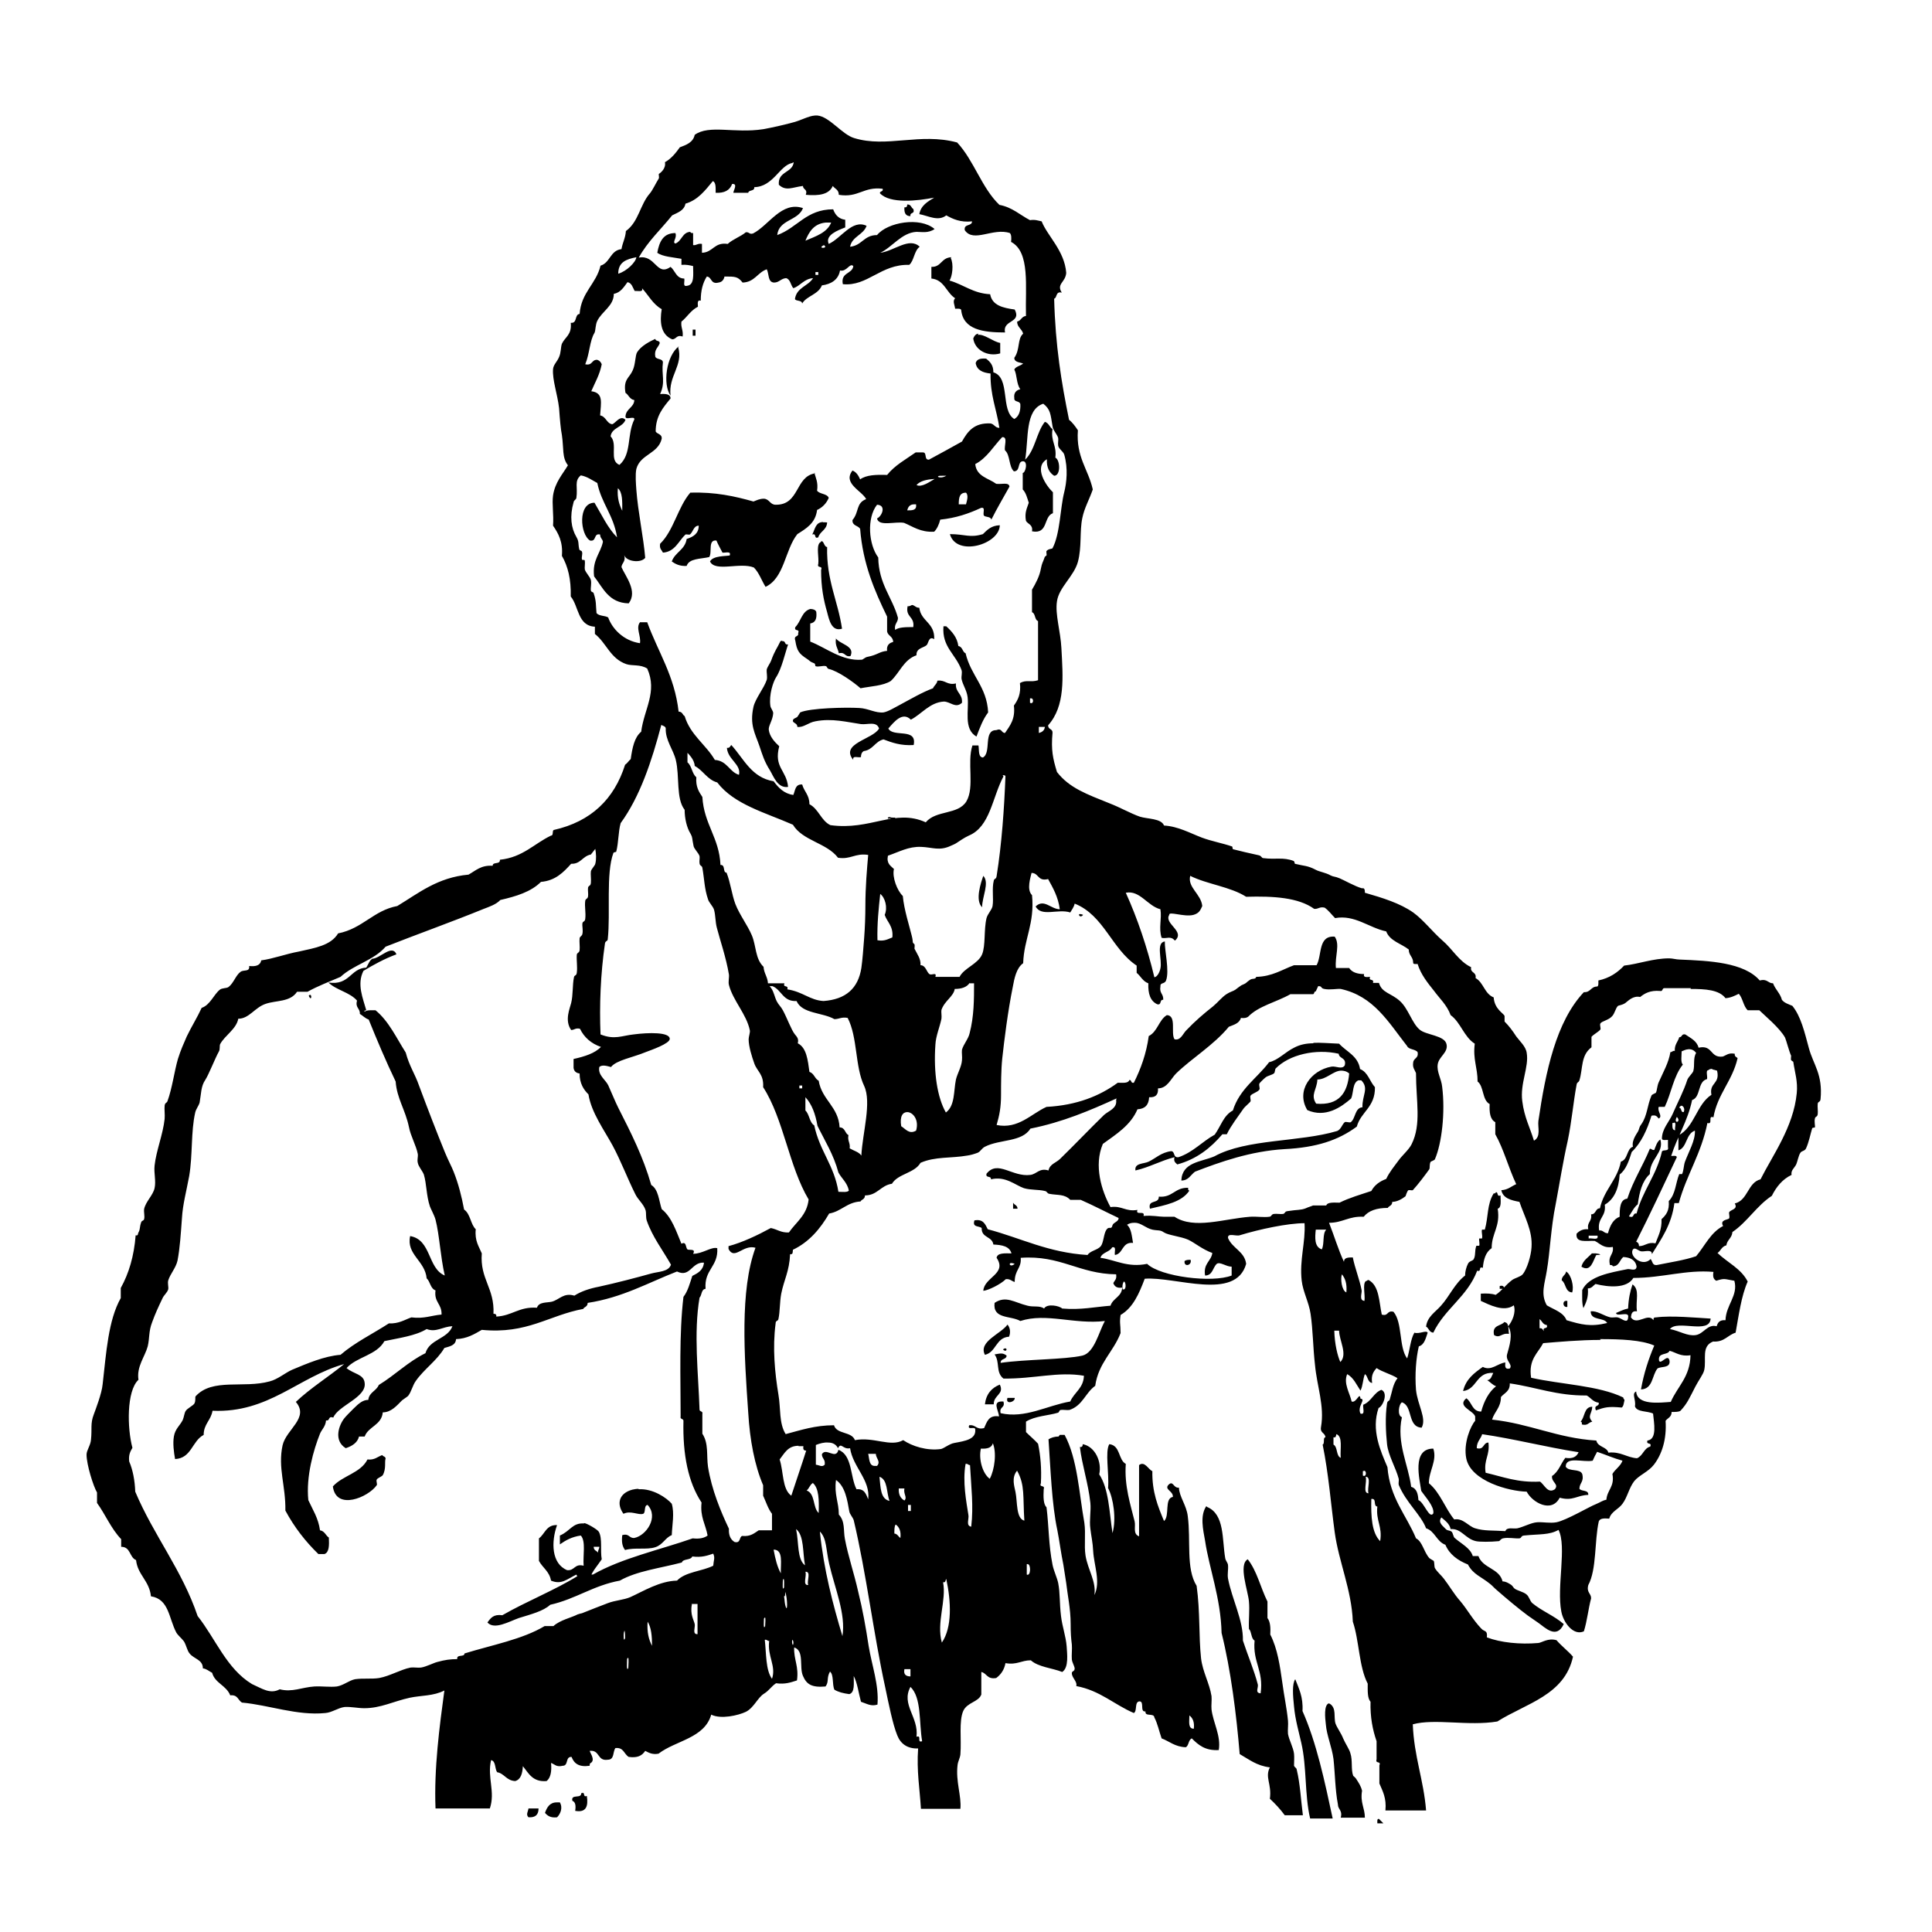 <?xml version="1.0" encoding="UTF-8" standalone="no"?>
<!-- Created with Inkscape (http://www.inkscape.org/) -->
<svg xmlns:dc="http://purl.org/dc/elements/1.1/" xmlns:cc="http://creativecommons.org/ns#" xmlns:rdf="http://www.w3.org/1999/02/22-rdf-syntax-ns#" xmlns:svg="http://www.w3.org/2000/svg" xmlns="http://www.w3.org/2000/svg" version="1.1" width="100%" height="100%" viewBox="0 0 48 48" id="lightbulbscientist_xA0_Image_1_" xml:space="preserve">
<defs id="defs97" />
<path d="M 20.25,2.87 C 20.08,2.88 19.89,3.00 19.67,3.05 19.45,3.11 19.18,3.17 18.96,3.21 18.24,3.32 17.62,3.09 17.26,3.35 17.22,3.54 17.05,3.60 16.89,3.66 c -0.10,0.14 -0.21,0.28 -0.37,0.37 0.03,0.15 -0.10,0.26 -0.15,0.29 -0.01,0.01 0.01,0.09 0,0.11 -0.07,0.11 -0.16,0.30 -0.22,0.37 -0.25,0.28 -0.28,0.71 -0.60,0.94 -0.01,0.17 -0.08,0.28 -0.11,0.45 -0.28,0.03 -0.28,0.34 -0.52,0.41 -0.11,0.46 -0.48,0.66 -0.52,1.20 -0.13,0.01 -0.05,0.24 -0.22,0.22 0.03,0.30 -0.14,0.35 -0.22,0.52 -0.03,0.08 -0.02,0.22 -0.07,0.33 -0.05,0.12 -0.14,0.19 -0.15,0.30 -0.02,0.27 0.11,0.62 0.15,0.97 0.02,0.28 0.04,0.52 0.07,0.67 0.05,0.34 -0.00,0.56 0.15,0.75 -0.13,0.22 -0.32,0.42 -0.37,0.75 -0.03,0.21 0.02,0.47 0,0.75 0.13,0.19 0.25,0.40 0.22,0.75 0.15,0.26 0.23,0.58 0.22,1.01 0.20,0.24 0.17,0.73 0.60,0.75 l 0,0.18 c 0.29,0.23 0.38,0.61 0.78,0.75 0.15,0.05 0.35,-0.00 0.52,0.11 0.26,0.58 -0.08,1.01 -0.15,1.57 -0.17,0.14 -0.22,0.40 -0.26,0.68 -0.05,0.04 -0.08,0.10 -0.14,0.14 -0.27,0.85 -0.84,1.41 -1.77,1.62 -0.05,0.02 -0.00,0.14 -0.07,0.14 -0.42,0.20 -0.70,0.54 -1.27,0.60 0.01,0.13 -0.18,0.04 -0.18,0.15 -0.29,-0.02 -0.42,0.12 -0.60,0.22 -0.77,0.07 -1.24,0.46 -1.77,0.78 -0.59,0.11 -0.86,0.56 -1.47,0.68 -0.18,0.30 -0.57,0.36 -0.97,0.45 -0.33,0.06 -0.64,0.18 -0.94,0.22 -0.02,0.12 -0.13,0.16 -0.30,0.14 0.02,0.16 -0.14,0.08 -0.22,0.15 -0.11,0.08 -0.17,0.28 -0.29,0.37 -0.05,0.04 -0.16,0.02 -0.22,0.07 -0.15,0.12 -0.24,0.38 -0.45,0.45 -0.11,0.24 -0.25,0.46 -0.37,0.71 -0.09,0.21 -0.14,0.31 -0.22,0.56 -0.09,0.31 -0.14,0.72 -0.26,1.05 -0.02,0.05 -0.06,0.03 -0.07,0.11 -0.01,0.09 0.01,0.22 0,0.33 -0.04,0.38 -0.21,0.79 -0.25,1.16 -0.02,0.19 0.04,0.38 0,0.56 -0.04,0.18 -0.22,0.33 -0.26,0.52 -0.01,0.08 0.02,0.18 0,0.25 -0.01,0.04 -0.05,0.03 -0.07,0.07 -0.05,0.14 -0.02,0.17 -0.07,0.26 -0.02,0.03 0.00,0.09 -0.07,0.07 -0.04,0.52 -0.17,0.95 -0.37,1.31 l 0,0.25 c -0.31,0.55 -0.36,1.35 -0.45,2.14 -0.02,0.23 -0.18,0.64 -0.22,0.75 -0.09,0.23 -0.04,0.36 -0.07,0.63 -0.01,0.14 -0.11,0.26 -0.11,0.37 -0.00,0.25 0.17,0.79 0.26,0.94 l 0,0.26 c 0.21,0.29 0.35,0.64 0.60,0.90 l 0,0.19 c 0.24,-0.00 0.20,0.26 0.37,0.33 0.04,0.37 0.33,0.51 0.37,0.90 0.45,0.07 0.44,0.54 0.63,0.90 0.04,0.07 0.13,0.14 0.19,0.22 0.06,0.10 0.08,0.23 0.14,0.30 0.11,0.14 0.33,0.15 0.33,0.37 0.09,0.01 0.15,0.07 0.23,0.11 0.07,0.26 0.35,0.31 0.45,0.56 0.19,-0.02 0.19,0.12 0.29,0.18 0.67,0.06 1.37,0.33 2.07,0.26 0.16,-0.01 0.32,-0.13 0.48,-0.15 0.16,-0.01 0.33,0.03 0.49,0.03 0.41,-0.00 0.72,-0.17 1.13,-0.26 0.28,-0.06 0.59,-0.04 0.86,-0.18 -0.12,0.89 -0.26,1.93 -0.22,2.93 l 1.35,0 c 0.14,-0.42 -0.07,-0.76 0.03,-1.20 0.12,0.02 0.09,0.21 0.15,0.30 0.18,0.03 0.23,0.21 0.45,0.22 0.14,-0.04 0.18,-0.19 0.19,-0.37 0.14,0.17 0.24,0.40 0.59,0.37 0.10,-0.08 0.13,-0.24 0.11,-0.45 0.09,0.03 0.13,0.11 0.29,0.07 0.15,0.00 0.06,-0.23 0.22,-0.22 0.06,0.16 0.18,0.26 0.45,0.22 0.00,-0.02 0.00,-0.07 0.03,-0.07 0.11,-0.08 -0.01,-0.23 -0.03,-0.30 0.26,-0.03 0.18,0.26 0.45,0.22 0.17,0.00 0.12,-0.20 0.19,-0.29 0.21,-0.02 0.21,0.15 0.33,0.22 0.22,0.03 0.33,-0.03 0.41,-0.15 0.08,0.04 0.17,0.10 0.33,0.07 0.43,-0.33 1.14,-0.38 1.31,-0.97 0.24,0.12 0.67,0.02 0.86,-0.07 0.20,-0.10 0.29,-0.35 0.45,-0.45 0.13,-0.08 0.18,-0.18 0.30,-0.26 0.23,0.03 0.36,-0.02 0.52,-0.07 0.05,-0.35 -0.08,-0.51 -0.07,-0.82 0.26,0.08 0.12,0.49 0.22,0.71 0.09,0.21 0.22,0.29 0.56,0.26 0.09,-0.12 0.02,-0.21 0.11,-0.37 0.10,0.08 0.05,0.32 0.11,0.45 0.10,0.06 0.22,0.09 0.37,0.11 0.14,-0.04 0.11,-0.26 0.11,-0.45 0.09,0.17 0.12,0.42 0.18,0.64 0.15,0.05 0.25,0.12 0.41,0.07 0.04,-0.49 -0.14,-0.97 -0.22,-1.46 -0.07,-0.46 -0.15,-0.91 -0.26,-1.35 -0.10,-0.45 -0.25,-0.88 -0.33,-1.31 -0.04,-0.21 0.01,-0.43 -0.15,-0.60 -0.00,-0.31 -0.12,-0.50 -0.07,-0.86 0.23,0.16 0.28,0.50 0.33,0.78 0.01,0.07 0.09,0.15 0.11,0.22 0.31,1.30 0.49,2.81 0.78,4.14 0.09,0.43 0.19,0.93 0.30,1.20 0.08,0.21 0.25,0.34 0.52,0.33 -0.04,0.56 0.04,1.00 0.07,1.50 l 0.98,0 c 0.03,-0.32 -0.12,-0.68 -0.07,-1.09 0.01,-0.09 0.06,-0.17 0.07,-0.26 0.03,-0.39 -0.04,-0.82 0.07,-1.08 0.10,-0.22 0.38,-0.22 0.45,-0.41 l 0,-0.56 c 0.14,0.03 0.14,0.19 0.37,0.15 0.11,-0.08 0.20,-0.20 0.23,-0.37 0.29,0.05 0.39,-0.07 0.63,-0.07 0.19,0.17 0.53,0.19 0.78,0.29 0.17,-0.11 0.12,-0.46 0.11,-0.64 -0.02,-0.25 -0.11,-0.49 -0.14,-0.75 -0.04,-0.33 -0.02,-0.56 -0.07,-0.82 -0.03,-0.14 -0.11,-0.30 -0.14,-0.45 -0.10,-0.50 -0.09,-0.95 -0.15,-1.43 -0.08,-0.08 -0.08,-0.26 -0.07,-0.45 0.04,-0.12 -0.12,-0.03 -0.07,-0.15 0.02,-0.37 -0.01,-0.69 -0.07,-0.98 -0.09,-0.10 -0.20,-0.19 -0.30,-0.29 l 0,-0.26 c 0.22,-0.14 0.56,-0.15 0.79,-0.22 0.04,-0.01 0.03,-0.06 0.07,-0.07 0.06,-0.01 0.16,0.01 0.22,0 0.33,-0.11 0.39,-0.42 0.64,-0.60 0.08,-0.57 0.45,-0.84 0.63,-1.31 -6.28e-4,-0.22 -0.03,-0.25 0,-0.45 0.31,-0.18 0.46,-0.53 0.60,-0.90 0.76,-0.06 2.26,0.56 2.52,-0.37 -0.04,-0.31 -0.34,-0.38 -0.45,-0.64 -0.02,-0.14 0.20,-0.04 0.29,-0.07 0.49,-0.15 1.19,-0.30 1.61,-0.30 0.03,0.47 -0.13,0.91 -0.07,1.43 0.03,0.27 0.18,0.54 0.22,0.82 0.06,0.40 0.06,0.84 0.11,1.27 0.05,0.54 0.24,1.02 0.15,1.54 -0.03,0.16 0.10,0.14 0.11,0.26 -0.07,0.00 -0.01,0.16 -0.07,0.18 0.15,0.74 0.20,1.44 0.30,2.18 0.10,0.73 0.42,1.43 0.45,2.22 0.16,0.47 0.15,1.12 0.37,1.54 -0.00,0.18 -0.01,0.36 0.07,0.45 -0.01,0.38 0.05,0.69 0.15,0.98 l 0,0.45 c -0.04,0.12 0.12,0.03 0.07,0.15 l 0,0.45 c 0.08,0.19 0.18,0.36 0.15,0.67 l 1.01,0 c -0.06,-0.76 -0.30,-1.34 -0.33,-2.14 0.55,-0.15 1.38,0.05 2.10,-0.07 0.71,-0.45 1.67,-0.65 1.88,-1.61 -0.12,-0.14 -0.28,-0.26 -0.41,-0.41 -0.21,-0.06 -0.36,0.06 -0.45,0.07 -0.46,0.04 -0.94,-0.01 -1.28,-0.14 0.02,-0.19 -0.06,-0.13 -0.14,-0.22 -0.21,-0.22 -0.35,-0.48 -0.52,-0.68 -0.16,-0.18 -0.27,-0.38 -0.41,-0.56 -0.06,-0.08 -0.16,-0.16 -0.22,-0.26 -0.02,-0.04 -0.01,-0.14 -0.03,-0.18 -0.01,-0.01 -0.09,-0.05 -0.11,-0.07 -0.14,-0.16 -0.17,-0.41 -0.33,-0.49 -0.24,-0.58 -0.65,-1.00 -0.71,-1.77 -0.17,-0.40 -0.41,-0.92 -0.22,-1.47 0.10,-0.03 0.25,-0.37 0.07,-0.45 -0.19,0.07 -0.25,0.29 -0.45,0.37 -0.02,0.07 0.06,0.26 -0.07,0.22 -0.09,-0.18 0.15,-0.36 0,-0.37 -0.02,-0.19 -0.10,0.12 -0.22,0.07 -0.04,-0.20 -0.21,-0.45 -0.11,-0.68 0.16,0.09 0.23,0.26 0.33,0.41 0.06,-0.11 0.06,-0.29 0.11,-0.41 0.08,0.05 0.06,0.20 0.18,0.22 -0.03,-0.19 0.03,-0.28 0.11,-0.37 0.15,0.10 0.36,0.15 0.52,0.25 -0.12,0.16 -0.13,0.33 -0.19,0.52 -0.01,0.06 -0.06,0.03 -0.07,0.11 -0.05,0.32 -0.03,0.73 0,1.01 0.03,0.28 0.22,0.59 0.29,0.86 0.01,0.04 -0.01,0.10 0,0.15 0.18,0.44 0.55,0.74 0.68,1.08 0.22,0.07 0.26,0.33 0.48,0.41 0.10,0.24 0.31,0.39 0.56,0.49 0.13,0.25 0.33,0.30 0.56,0.49 0.05,0.04 0.09,0.09 0.15,0.14 0.24,0.21 0.55,0.47 0.78,0.64 0.10,0.07 0.16,0.11 0.26,0.18 0.16,0.11 0.45,0.42 0.63,0.03 -0.24,-0.21 -0.54,-0.32 -0.78,-0.52 -0.06,-0.05 -0.08,-0.17 -0.15,-0.22 -0.07,-0.06 -0.22,-0.09 -0.29,-0.14 -0.04,-0.03 -0.04,-0.07 -0.11,-0.11 -0.05,-0.03 -0.11,-0.07 -0.19,-0.07 -0.08,-0.33 -0.49,-0.32 -0.60,-0.63 l -0.14,0 c -0.06,-0.20 -0.28,-0.30 -0.45,-0.45 -0.03,-0.02 -0.04,-0.11 -0.07,-0.15 -0.06,-0.05 -0.10,-0.02 -0.15,-0.07 -0.06,-0.07 -0.21,-0.16 -0.11,-0.29 0.09,0.08 0.20,0.15 0.23,0.29 0.27,-0.02 0.36,0.24 0.63,0.30 0.09,0.02 0.36,0.02 0.56,0 0.04,-0.00 0.04,-0.05 0.11,-0.07 0.13,-0.03 0.30,0.01 0.41,0 0.06,-0.01 0.03,-0.06 0.11,-0.07 0.40,-0.04 0.63,-0.01 0.86,-0.14 0.21,0.41 -0.05,1.42 0.07,2.03 0.05,0.27 0.30,0.61 0.56,0.49 0.08,-0.25 0.11,-0.56 0.18,-0.82 0.00,-0.13 -0.12,-0.14 -0.07,-0.33 0.21,-0.39 0.15,-1.08 0.26,-1.58 0.03,-0.08 0.13,-0.08 0.26,-0.07 0.05,-0.18 0.23,-0.23 0.33,-0.37 0.12,-0.16 0.16,-0.39 0.29,-0.56 0.12,-0.15 0.35,-0.23 0.49,-0.41 0.20,-0.26 0.32,-0.63 0.29,-1.09 0.05,-0.07 0.15,-0.09 0.15,-0.22 0.09,0.00 0.18,0.00 0.22,-0.03 0.17,-0.18 0.23,-0.33 0.37,-0.60 0.07,-0.14 0.20,-0.31 0.22,-0.41 0.06,-0.27 -0.08,-0.59 0.22,-0.71 0.28,0.02 0.36,-0.16 0.56,-0.22 0.08,-0.44 0.14,-0.91 0.30,-1.27 -0.16,-0.32 -0.50,-0.47 -0.75,-0.71 0.08,-0.05 0.10,-0.16 0.22,-0.19 0.02,-0.14 0.14,-0.18 0.15,-0.33 0.37,-0.25 0.60,-0.65 0.98,-0.90 0.11,-0.22 0.26,-0.41 0.49,-0.52 -0.02,-0.11 0.06,-0.16 0.11,-0.25 0.04,-0.08 0.06,-0.23 0.11,-0.30 0.03,-0.05 0.11,-0.04 0.14,-0.11 0.07,-0.15 0.11,-0.36 0.15,-0.49 0.00,-0.03 0.06,-0.02 0.07,-0.03 0.01,-0.04 -0.02,-0.14 0,-0.22 0.01,-0.06 0.06,-0.03 0.07,-0.11 0.01,-0.07 -0.01,-0.18 0,-0.26 0.01,-0.06 0.06,-0.03 0.07,-0.11 0.06,-0.62 -0.18,-0.86 -0.29,-1.27 -0.11,-0.41 -0.20,-0.79 -0.41,-1.05 -0.09,-0.04 -0.20,-0.07 -0.26,-0.15 -0.04,-0.16 -0.16,-0.25 -0.22,-0.41 -0.13,0.00 -0.14,-0.12 -0.33,-0.07 -0.39,-0.45 -1.25,-0.49 -1.99,-0.52 -0.08,-0.00 -0.18,-0.03 -0.26,-0.03 -0.40,0.00 -0.76,0.14 -1.12,0.18 -0.16,0.17 -0.36,0.31 -0.64,0.37 -0.00,0.05 0.01,0.14 -0.03,0.15 -0.16,-0.00 -0.16,0.15 -0.33,0.14 -0.69,0.73 -0.95,1.97 -1.13,3.20 -0.02,0.16 0.07,0.39 -0.11,0.49 -0.10,-0.33 -0.24,-0.58 -0.29,-0.98 -0.06,-0.44 0.17,-0.85 0.11,-1.20 -0.02,-0.16 -0.18,-0.30 -0.26,-0.41 -0.09,-0.14 -0.18,-0.26 -0.29,-0.37 l 0,-0.14 C 37.35,25.17 37.13,25.07 37.11,24.78 36.88,24.69 36.86,24.41 36.66,24.30 36.69,24.14 36.52,24.18 36.55,24.03 36.24,23.88 36.09,23.58 35.83,23.36 35.59,23.15 35.36,22.85 35.11,22.67 c -0.33,-0.23 -0.75,-0.36 -1.20,-0.49 -0.00,-0.05 0.00,-0.13 -0.07,-0.11 -0.16,-0.04 -0.46,-0.21 -0.56,-0.25 -0.12,-0.05 -0.14,-0.03 -0.22,-0.07 -0.12,-0.07 -0.28,-0.09 -0.37,-0.14 -0.21,-0.11 -0.28,-0.09 -0.52,-0.15 -0.00,-9.41e-4 -0.01,-0.06 -0.03,-0.07 -0.26,-0.10 -0.45,-0.03 -0.75,-0.07 -0.05,-0.00 -0.04,-0.05 -0.11,-0.07 -0.27,-0.06 -0.45,-0.10 -0.64,-0.15 -0.03,-0.01 -0.01,-0.06 -0.03,-0.07 -0.23,-0.08 -0.51,-0.13 -0.75,-0.22 -0.29,-0.11 -0.59,-0.28 -0.94,-0.30 -0.07,-0.18 -0.41,-0.16 -0.60,-0.22 -0.23,-0.08 -0.49,-0.23 -0.75,-0.33 -0.57,-0.23 -1.00,-0.38 -1.31,-0.78 -0.10,-0.33 -0.15,-0.54 -0.11,-0.98 1.56e-4,-0.10 -0.11,-0.07 -0.11,-0.18 0.43,-0.48 0.37,-1.19 0.33,-1.92 -0.02,-0.41 -0.16,-0.84 -0.11,-1.16 0.05,-0.35 0.42,-0.62 0.52,-0.98 0.10,-0.37 0.04,-0.76 0.11,-1.09 0.05,-0.25 0.17,-0.45 0.26,-0.71 -0.11,-0.50 -0.42,-0.80 -0.37,-1.47 -0.06,-0.09 -0.13,-0.19 -0.22,-0.26 -0.19,-0.93 -0.34,-1.84 -0.37,-3.01 0.08,-0.02 0.03,-0.19 0.19,-0.15 -0.14,-0.22 0.09,-0.25 0.11,-0.49 C 26.45,6.23 26.02,5.86 25.88,5.50 25.79,5.48 25.71,5.45 25.59,5.47 25.34,5.34 25.15,5.15 24.83,5.09 24.39,4.67 24.20,3.99 23.78,3.54 22.86,3.29 22.03,3.68 21.22,3.43 20.92,3.34 20.61,2.90 20.31,2.87 c -0.02,-0.00 -0.04,-0.00 -0.06,0 z m -0.53,1.16 c -0.03,0.27 -0.40,0.22 -0.37,0.56 0.18,0.17 0.34,0.06 0.60,0.03 -0.00,0.10 0.12,0.07 0.07,0.22 0.33,0.03 0.58,-0.01 0.67,-0.22 0.05,0.07 0.15,0.09 0.15,0.22 0.49,0.08 0.61,-0.21 1.09,-0.15 0.02,0.08 -0.07,0.05 -0.07,0.11 0.25,0.27 0.94,0.19 1.35,0.11 -0.16,0.10 -0.33,0.19 -0.37,0.41 0.22,0.04 0.47,0.19 0.67,0.03 0.16,0.09 0.35,0.18 0.64,0.15 -3.13e-4,0.13 -0.21,0.05 -0.18,0.22 0.22,0.32 0.70,-0.07 1.12,0.07 0.04,0.04 0.04,0.13 0.03,0.22 0.48,0.25 0.35,1.12 0.37,1.84 -0.11,0.01 -0.12,0.12 -0.22,0.14 0.00,0.14 0.12,0.18 0.15,0.30 -0.15,0.13 -0.07,0.39 -0.22,0.60 0.00,0.11 0.13,0.11 0.22,0.14 -0.06,0.06 -0.18,0.07 -0.22,0.15 0.07,0.13 0.05,0.36 0.15,0.49 -0.09,0.02 -0.17,0.08 -0.15,0.22 -0.01,0.11 0.13,0.06 0.15,0.15 0.01,0.18 -0.04,0.31 -0.15,0.37 -0.35,-0.21 -0.09,-1.03 -0.52,-1.16 0.00,-0.18 -0.08,-0.26 -0.18,-0.34 -0.14,-0.01 -0.23,0.01 -0.26,0.11 0.03,0.18 0.18,0.24 0.37,0.26 -0.01,0.54 0.15,0.89 0.22,1.35 -0.11,-6.28e-4 -0.12,-0.09 -0.22,-0.11 -0.41,-0.02 -0.57,0.20 -0.71,0.45 -0.27,0.15 -0.54,0.30 -0.82,0.45 -0.13,0.01 -0.04,-0.18 -0.15,-0.18 l -0.18,0 c -0.24,0.17 -0.52,0.32 -0.71,0.56 -0.28,-0.01 -0.52,-0.00 -0.67,0.11 -0.04,-0.09 -0.09,-0.18 -0.19,-0.22 -0.25,0.32 0.23,0.50 0.34,0.71 -0.26,0.10 -0.17,0.32 -0.34,0.52 -0.01,0.15 0.14,0.13 0.19,0.22 0.07,0.88 0.36,1.54 0.67,2.18 l 0,0.37 c 0.02,0.11 0.15,0.12 0.15,0.26 -0.09,0.02 -0.17,0.08 -0.15,0.22 -0.20,0.02 -0.23,0.10 -0.49,0.15 -0.06,0.01 -0.11,0.07 -0.14,0.07 -0.49,0.04 -0.89,-0.30 -1.28,-0.45 l 0,-0.45 c 0.13,-0.02 0.17,-0.12 0.15,-0.29 -0.02,-0.05 -0.08,-0.07 -0.15,-0.07 -0.21,0.06 -0.23,0.31 -0.37,0.45 -0.04,0.12 0.12,0.03 0.07,0.15 0.02,0.11 -0.12,0.04 -0.07,0.19 0.04,0.25 0.09,0.32 0.29,0.45 0.08,0.05 0.05,0.06 0.18,0.11 0.03,0.01 0.02,0.06 0.03,0.07 0.07,0.03 0.18,-0.02 0.26,0 0.02,0.00 0.03,0.06 0.07,0.07 0.23,0.05 0.62,0.33 0.79,0.48 0.25,-0.05 0.56,-0.06 0.75,-0.18 0.22,-0.20 0.32,-0.53 0.64,-0.64 -0.01,-0.18 0.17,-0.18 0.25,-0.25 0.05,-0.04 0.05,-0.24 0.19,-0.15 0.02,-0.41 -0.33,-0.44 -0.37,-0.78 -0.09,0.00 -0.11,-0.06 -0.18,-0.07 -0.03,0.01 -0.06,0.04 -0.11,0.03 -0.06,0.28 0.18,0.25 0.14,0.52 -0.18,-0.00 -0.36,-0.00 -0.45,0.07 -0.03,-0.15 0.07,-0.18 0.07,-0.30 -0.14,-0.51 -0.48,-0.84 -0.49,-1.50 -0.24,-0.32 -0.29,-0.98 -0.03,-1.31 0.24,0.01 0.12,0.29 0,0.34 0.04,0.21 0.45,0.07 0.67,0.11 0.22,0.09 0.41,0.24 0.75,0.22 0.07,-0.07 0.12,-0.18 0.15,-0.30 0.39,-0.04 0.71,-0.15 1.01,-0.29 0.12,-0.03 0.05,0.11 0.07,0.18 0.03,0.06 0.17,0.02 0.19,0.11 0.14,-0.28 0.30,-0.55 0.45,-0.82 -0.01,-0.12 -0.21,-0.05 -0.33,-0.07 -0.19,-0.14 -0.49,-0.18 -0.52,-0.49 0.29,-0.15 0.45,-0.44 0.67,-0.67 0.15,-0.01 0.04,0.23 0.07,0.33 0.13,0.11 0.09,0.40 0.22,0.52 0.17,0.00 0.08,-0.24 0.22,-0.25 0.14,-0.01 0.07,0.29 0,0.29 l 0,0.41 c 0.08,0.08 0.11,0.21 0.15,0.33 -0.04,0.13 -0.11,0.24 -0.07,0.45 0.04,0.08 0.18,0.09 0.15,0.26 0.41,0.08 0.28,-0.37 0.52,-0.45 l 0,-0.52 c -0.16,-0.15 -0.49,-0.62 -0.15,-0.82 -0.01,0.21 0.06,0.33 0.18,0.41 0.17,0.00 0.15,-0.40 0.03,-0.45 0.04,-0.31 -0.12,-0.40 -0.07,-0.71 -0.07,-0.04 -0.09,-0.15 -0.19,-0.18 -0.21,0.26 -0.24,0.70 -0.49,0.94 0.09,-0.52 -0.01,-1.24 0.45,-1.39 0.18,0.14 0.18,0.26 0.23,0.56 0.01,0.10 0.11,0.19 0.14,0.29 0.01,0.05 -0.01,0.13 0,0.19 0.01,0.08 0.12,0.14 0.15,0.22 0.10,0.35 0.06,0.70 0,0.94 -0.10,0.39 -0.10,1.03 -0.29,1.39 -0.01,0.02 -0.10,0.01 -0.15,0.07 -0.01,0.01 0.01,0.10 0,0.11 -0.06,0.05 -0.03,0.01 -0.07,0.11 -0.02,0.06 -0.04,0.07 -0.07,0.22 -0.03,0.18 -0.13,0.37 -0.22,0.52 l 0,0.56 c 0.09,0.03 0.06,0.19 0.15,0.22 l 0,1.47 c -0.18,0.06 -0.29,-0.02 -0.45,0.07 0.03,0.27 -0.05,0.42 -0.15,0.56 0.04,0.34 -0.10,0.50 -0.22,0.68 -0.10,0.00 -0.07,-0.13 -0.22,-0.07 -0.33,-7.85e-4 -0.11,0.56 -0.33,0.68 -0.12,-0.01 -0.09,-0.18 -0.11,-0.30 l -0.15,0 c -0.14,0.42 0.06,1.03 -0.15,1.39 -0.21,0.34 -0.75,0.21 -1.01,0.52 -0.77,-0.35 -1.37,0.21 -2.37,0.07 -0.23,-0.11 -0.29,-0.40 -0.52,-0.52 0.00,-0.23 -0.13,-0.31 -0.18,-0.49 -0.18,-0.01 -0.17,0.15 -0.22,0.26 -0.23,-0.03 -0.37,-0.18 -0.49,-0.34 -0.55,-0.09 -0.74,-0.56 -1.05,-0.90 -0.03,0.02 -0.03,0.08 -0.11,0.07 0.02,0.29 0.36,0.41 0.30,0.67 -0.24,-0.07 -0.29,-0.35 -0.60,-0.37 -0.22,-0.38 -0.61,-0.62 -0.75,-1.09 -0.05,-0.02 -0.05,-0.11 -0.15,-0.11 -0.10,-0.89 -0.51,-1.48 -0.78,-2.22 l -0.18,0 c -0.11,0.14 0.03,0.34 0,0.52 -0.41,-0.06 -0.69,-0.36 -0.79,-0.64 -0.08,-0.05 -0.23,-0.03 -0.29,-0.11 -0.02,-0.20 -0.00,-0.28 -0.07,-0.49 -0.01,-0.04 -0.06,-0.02 -0.07,-0.07 -0.01,-0.07 0.02,-0.17 0,-0.26 -0.02,-0.08 -0.12,-0.17 -0.15,-0.26 -0.01,-0.05 0.01,-0.15 0,-0.22 -0.01,-0.04 -0.06,-0.00 -0.07,-0.03 -0.02,-0.05 0.02,-0.13 0,-0.19 -0.01,-0.04 -0.06,-0.02 -0.07,-0.07 -0.03,-0.14 -0.00,-0.18 -0.07,-0.30 -0.13,-0.22 -0.17,-0.51 -0.07,-0.86 0.01,-0.06 0.06,-0.06 0.07,-0.11 0.04,-0.27 -0.06,-0.42 0.11,-0.56 0.16,0.03 0.28,0.12 0.41,0.19 0.10,0.50 0.41,0.81 0.49,1.35 -0.23,-0.23 -0.38,-0.56 -0.56,-0.86 -0.42,-0.00 -0.36,0.79 -0.11,0.94 0.17,0.03 0.08,-0.19 0.25,-0.15 -0.00,0.09 0.06,0.11 0.07,0.18 -0.06,0.29 -0.27,0.45 -0.22,0.86 0.22,0.28 0.36,0.66 0.86,0.67 0.23,-0.30 -0.08,-0.67 -0.18,-0.90 0.01,-0.11 0.11,-0.13 0.07,-0.30 0.04,0.16 0.41,0.21 0.52,0.07 -0.04,-0.50 -0.18,-1.14 -0.22,-1.69 -0.01,-0.14 -0.03,-0.38 0,-0.52 0.10,-0.37 0.54,-0.37 0.63,-0.75 0.01,-0.12 -0.11,-0.11 -0.15,-0.18 0.00,-0.39 0.19,-0.60 0.37,-0.82 -0.00,-0.11 -0.12,-0.12 -0.26,-0.11 0.14,-0.30 0.03,-0.47 0.07,-0.79 -0.01,-0.10 -0.16,-0.06 -0.19,-0.14 -0.03,-0.18 0.07,-0.22 0.11,-0.33 0.01,-0.08 -0.10,-0.04 -0.11,-0.11 -0.13,0.06 -0.35,0.17 -0.45,0.33 -0.05,0.08 -0.04,0.30 -0.11,0.45 -0.08,0.19 -0.24,0.22 -0.18,0.56 0.08,0.05 0.10,0.16 0.22,0.18 -0.01,0.19 -0.21,0.21 -0.22,0.41 -0.00,0.10 0.23,-0.03 0.22,0.07 -0.19,0.38 -0.06,0.86 -0.37,1.13 -0.27,-0.11 -0.03,-0.51 -0.22,-0.71 0.03,-0.22 0.30,-0.22 0.37,-0.41 -0.13,-0.13 -0.24,0.08 -0.33,0.11 -0.14,-0.02 -0.15,-0.19 -0.30,-0.22 0.02,-0.32 0.09,-0.56 -0.22,-0.60 0.09,-0.21 0.21,-0.41 0.26,-0.67 -0.02,-0.05 -0.05,-0.09 -0.11,-0.11 -0.15,-0.01 -0.11,0.15 -0.30,0.11 0.11,-0.26 0.11,-0.59 0.23,-0.78 0.03,-0.06 0.02,-0.20 0.07,-0.30 0.12,-0.24 0.41,-0.37 0.41,-0.67 0.17,-0.03 0.25,-0.17 0.34,-0.29 0.11,0.02 0.13,0.14 0.18,0.22 0.07,-0.01 0.22,0.04 0.18,-0.07 0.16,0.17 0.27,0.40 0.49,0.52 -0.05,0.31 -0.03,0.63 0.26,0.75 0.11,0.00 0.10,-0.12 0.26,-0.07 0.02,-0.16 -0.05,-0.22 -0.03,-0.37 0.14,-0.11 0.23,-0.28 0.41,-0.37 0.00,-0.06 -0.03,-0.18 0.07,-0.15 -0.00,-0.25 0.05,-0.44 0.15,-0.60 0.13,0.01 0.09,0.20 0.29,0.15 0.08,-0.01 0.13,-0.06 0.15,-0.15 0.27,0.00 0.33,-0.00 0.45,0.15 0.30,-0.01 0.37,-0.25 0.60,-0.33 0.06,0.11 0.02,0.32 0.18,0.33 0.13,-0.00 0.17,-0.10 0.30,-0.11 0.11,0.03 0.11,0.17 0.18,0.25 0.18,-0.06 0.26,-0.23 0.49,-0.25 -0.12,0.20 -0.41,0.23 -0.45,0.52 0.03,0.06 0.17,0.02 0.18,0.11 0.11,-0.19 0.40,-0.22 0.49,-0.45 0.23,-0.03 0.41,-0.14 0.45,-0.37 0.17,0.04 0.24,-0.20 0.33,-0.11 -0.02,0.20 -0.32,0.15 -0.26,0.45 0.62,0.06 0.94,-0.50 1.65,-0.48 0.12,-0.10 0.12,-0.35 0.26,-0.45 -0.26,-0.25 -0.64,0.11 -0.98,0.15 0.30,-0.14 0.53,-0.50 0.90,-0.52 0.13,-0.00 0.29,0.04 0.45,-0.07 -0.36,-0.31 -1.17,-0.17 -1.43,0.15 -0.33,-0.00 -0.37,0.26 -0.67,0.29 0.05,-0.26 0.33,-0.29 0.41,-0.52 -0.36,-0.17 -0.63,0.31 -0.94,0.45 -0.10,-0.22 0.23,-0.34 0.41,-0.41 l 0,-0.19 c -0.16,-0.02 -0.25,-0.12 -0.30,-0.26 -0.67,0.00 -0.89,0.46 -1.39,0.64 0.04,-0.39 0.52,-0.35 0.64,-0.67 -0.53,-0.18 -0.85,0.43 -1.24,0.63 -0.10,0.03 -0.09,-0.04 -0.18,-0.03 -0.13,0.11 -0.32,0.17 -0.45,0.29 -0.34,-0.05 -0.36,0.21 -0.64,0.22 l 0,-0.22 c -0.11,-0.02 -0.13,0.04 -0.22,0.03 l 0,-0.30 c -0.04,0.00 -0.06,-0.00 -0.07,-0.03 -0.20,0.01 -0.21,0.23 -0.37,0.29 -0.09,-0.03 0.05,-0.14 0,-0.26 -0.30,0.00 -0.40,0.21 -0.45,0.49 0.14,0.10 0.39,0.11 0.60,0.15 l 0,0.15 c 0.12,-0.01 0.20,0.01 0.29,0.03 -0.00,0.20 0.04,0.47 -0.15,0.49 -0.12,0.03 -0.05,-0.11 -0.07,-0.18 C 16.80,6.92 16.78,6.73 16.66,6.63 16.31,6.88 16.29,6.32 15.87,6.40 16.09,6.00 16.42,5.70 16.70,5.35 c 0.14,-0.07 0.30,-0.12 0.33,-0.29 0.31,-0.09 0.49,-0.33 0.68,-0.56 0.08,0.03 0.07,0.17 0.07,0.29 0.22,0.01 0.35,-0.06 0.41,-0.22 0.15,-0.01 0.03,0.16 0.03,0.22 l 0.37,0 c 0.01,-0.08 0.16,-0.03 0.15,-0.14 0.47,-0.01 0.63,-0.54 0.94,-0.60 z m 2.82,1.05 c -0.00,0.04 -0.01,0.08 -0.07,0.07 -0.01,0.14 0.03,0.22 0.15,0.22 -0.02,-0.11 0.12,-0.04 0.07,-0.18 -0.05,-0.02 -0.05,-0.11 -0.14,-0.11 z m -2.02,0.45 c 0.04,-0.00 0.08,-0.00 0.13,0 -0.10,0.25 -0.38,0.34 -0.64,0.45 0.09,-0.22 0.21,-0.42 0.50,-0.45 z m -0.05,0.56 c 0.13,0.09 -0.19,0.09 0,0 z m -4.66,0.30 c -0.01,0.12 -0.24,0.35 -0.45,0.41 -0.00,-0.29 0.20,-0.36 0.45,-0.41 z m 7.83,0 C 23.38,6.40 23.39,6.64 23.14,6.63 l 0,0.29 c 0.32,0.03 0.37,0.35 0.59,0.49 -0.07,0.07 -0.01,0.17 0,0.26 0.05,0.00 0.14,-0.01 0.15,0.03 0.05,0.49 0.54,0.56 1.09,0.56 C 24.90,7.94 25.39,8.03 25.21,7.69 24.92,7.65 24.65,7.59 24.60,7.31 24.18,7.29 23.94,7.07 23.59,6.97 c 0.07,-0.10 0.11,-0.41 0.03,-0.56 z m -3.38,0.37 0.07,0 0,0.07 -0.07,0 0,-0.07 z m -3.05,1.43 0,0.15 0.07,0 0,-0.15 -0.07,0 z m 7.10,0.10 c -0.05,0.00 -0.10,0.04 -0.13,0.12 0.04,0.29 0.36,0.46 0.67,0.37 l 0,-0.26 C 24.67,8.49 24.45,8.29 24.29,8.32 z m -7.44,0.31 C 16.55,8.84 16.46,9.55 16.66,9.83 16.60,9.34 16.98,9.08 16.85,8.63 z m 3.38,3.16 c -0.50,0.08 -0.38,0.79 -0.98,0.78 -0.14,-0.00 -0.15,-0.14 -0.29,-0.15 -0.11,-0.00 -0.18,0.04 -0.26,0.07 -0.46,-0.13 -0.95,-0.24 -1.57,-0.22 -0.31,0.36 -0.41,0.94 -0.75,1.27 -0.02,0.13 0.04,0.15 0.07,0.22 0.30,-0.02 0.39,-0.29 0.56,-0.45 0.02,-0.01 0.08,0.01 0.11,0 0.08,-0.06 0.09,-0.22 0.22,-0.22 -0.00,0.20 -0.14,0.28 -0.30,0.33 -0.04,0.27 -0.29,0.33 -0.37,0.56 0.09,0.06 0.19,0.12 0.37,0.11 0.06,-0.19 0.35,-0.17 0.56,-0.22 0.08,-0.11 -0.04,-0.44 0.18,-0.41 0.04,0.10 0.10,0.20 0.15,0.30 0.07,0.01 0.22,-0.05 0.18,0.07 -0.07,0.02 -0.42,-0.00 -0.49,0.15 0.13,0.27 0.75,0.01 1.09,0.15 0.13,0.13 0.19,0.32 0.29,0.48 0.47,-0.22 0.48,-0.92 0.79,-1.31 0.22,-0.14 0.45,-0.27 0.49,-0.60 0.13,-0.06 0.23,-0.16 0.29,-0.30 -0.04,-0.11 -0.23,-0.09 -0.29,-0.18 0.03,-0.20 -0.03,-0.31 -0.07,-0.45 z m 3.16,0.06 c 0.02,2.79e-4 0.06,0.00 0.10,0.00 -0.17,0.10 -0.31,-0.01 -0.10,-0.00 z m -0.19,0.08 c -0.11,0.06 -0.32,0.22 -0.45,0.15 0.09,-0.10 0.25,-0.14 0.45,-0.15 z m -7.87,0.23 c 0.12,0.10 0.11,0.33 0.11,0.56 -0.07,-0.14 -0.13,-0.31 -0.11,-0.56 z m 8.65,0.11 c 0.07,0.07 0.02,0.21 0,0.29 l -0.18,0 c -0.00,-0.17 0.02,-0.29 0.18,-0.29 z m -1.28,0.29 c 0.01,-3.32e-4 0.03,0.00 0.04,0.00 0.02,0.15 -0.09,0.15 -0.22,0.15 0.02,-0.08 0.06,-0.15 0.17,-0.15 z m -2.27,0.44 c -0.19,0.00 -0.20,0.18 -0.27,0.31 0.12,-0.04 0.03,0.12 0.15,0.07 0.04,-0.15 0.21,-0.18 0.22,-0.37 -0.03,-0.00 -0.07,-0.01 -0.09,-0.00 z m 4.38,0.08 c -0.20,0.01 -0.30,0.11 -0.41,0.22 -0.33,0.10 -0.44,-1.57e-4 -0.82,0 0.16,0.57 1.23,0.26 1.24,-0.22 z m -4.44,0.42 c -0.01,0.00 -0.02,0.01 -0.03,0.02 -0.08,0.10 -0.01,0.36 -0.03,0.52 -0.04,0.12 0.12,0.03 0.07,0.15 0.00,0.43 0.06,0.74 0.15,1.05 0.05,0.19 0.11,0.49 0.37,0.41 -0.10,-0.69 -0.39,-1.20 -0.37,-2.03 -0.08,-0.00 -0.08,-0.17 -0.15,-0.14 z m 3.05,2.09 c -0.04,0.52 0.30,0.68 0.45,1.09 0.02,0.07 -0.01,0.15 0,0.22 0.03,0.15 0.13,0.28 0.15,0.45 0.04,0.32 -0.11,0.79 0.22,0.98 0.08,-0.21 0.16,-0.43 0.29,-0.60 -0.03,-0.64 -0.43,-0.91 -0.56,-1.47 -0.08,-0.03 -0.07,-0.16 -0.18,-0.18 -0.03,-0.22 -0.16,-0.36 -0.30,-0.49 l -0.07,0 z M 20.77,15.86 c -0.03,0.18 0.05,0.25 0.07,0.37 0.17,-0.04 0.14,0.10 0.29,0.07 0.12,-0.26 -0.27,-0.29 -0.37,-0.45 z m -1.34,0.06 c -0.01,9.6e-4 -0.02,0.00 -0.04,0.01 -0.09,0.19 -0.14,0.23 -0.23,0.48 -0.02,0.06 -0.09,0.15 -0.11,0.22 -0.01,0.08 0.02,0.18 0,0.26 -0.07,0.21 -0.28,0.46 -0.33,0.67 -0.10,0.45 0.04,0.66 0.15,0.98 0.07,0.21 0.12,0.38 0.26,0.60 0.09,0.15 0.19,0.45 0.45,0.41 -0.04,-0.42 -0.36,-0.48 -0.22,-1.01 -0.11,-0.10 -0.24,-0.24 -0.26,-0.41 -0.01,-0.10 0.10,-0.24 0.11,-0.41 0.00,-0.06 -0.06,-0.12 -0.07,-0.18 -0.04,-0.28 0.07,-0.60 0.14,-0.71 0.14,-0.21 0.23,-0.62 0.30,-0.82 -0.10,0.02 -0.05,-0.09 -0.14,-0.08 z m 3.86,0.99 c -0.01,0.08 -0.08,0.12 -0.11,0.19 -0.27,0.10 -0.54,0.26 -0.82,0.41 -0.10,0.05 -0.29,0.17 -0.41,0.19 -0.20,0.02 -0.38,-0.10 -0.60,-0.11 -0.33,-0.02 -1.23,0.00 -1.47,0.11 -0.00,0.00 -0.06,0.10 -0.07,0.11 -0.05,0.04 -0.12,0.04 -0.11,0.11 0.02,0.05 0.11,0.05 0.11,0.14 0.16,0.02 0.27,-0.11 0.45,-0.14 0.41,-0.08 0.78,0.02 1.13,0.07 0.16,0.02 0.39,-0.08 0.45,0.11 -0.15,0.27 -0.98,0.37 -0.64,0.78 -0.03,-0.12 0.12,-0.05 0.19,-0.07 0.00,-0.07 0.02,-0.12 0.07,-0.15 0.23,-0.03 0.28,-0.24 0.49,-0.29 0.21,0.08 0.43,0.16 0.75,0.14 0.09,-0.44 -0.51,-0.18 -0.63,-0.41 0.14,-0.16 0.35,-0.43 0.56,-0.22 0.27,-0.14 0.47,-0.43 0.82,-0.45 0.16,-0.00 0.29,0.18 0.45,0.03 0.02,-0.23 -0.17,-0.25 -0.15,-0.48 -0.22,0.05 -0.26,-0.09 -0.45,-0.07 z m 2.33,0.44 c 0.07,0.00 0.06,0.16 -0.03,0.11 l 0,-0.11 c 0.01,-0.00 0.02,-0.00 0.03,-0.00 z m -9.15,0.68 c 0.03,0.01 0.07,0.03 0.07,0.07 -0.01,0.29 0.19,0.53 0.25,0.78 0.10,0.41 -0.00,0.96 0.22,1.24 -0.00,0.21 0.05,0.44 0.15,0.60 0.05,0.09 0.03,0.10 0.07,0.29 0.01,0.08 0.12,0.17 0.15,0.26 0.01,0.05 -0.01,0.12 0,0.18 0.01,0.07 0.06,0.05 0.07,0.11 0.05,0.28 0.05,0.52 0.14,0.78 0.02,0.08 0.12,0.17 0.15,0.26 0.04,0.15 0.03,0.30 0.07,0.45 0.08,0.31 0.23,0.74 0.30,1.16 0.01,0.07 -0.02,0.18 0,0.26 0.10,0.39 0.44,0.73 0.52,1.13 0.01,0.05 -0.03,0.16 -0.03,0.22 0.00,0.18 0.08,0.43 0.14,0.60 0.07,0.20 0.24,0.27 0.22,0.59 0.51,0.79 0.64,1.97 1.13,2.79 -0.04,0.39 -0.31,0.56 -0.49,0.82 -0.20,0.01 -0.29,-0.08 -0.45,-0.11 -0.33,0.18 -0.71,0.36 -1.05,0.45 l 0,0.07 c 0.15,0.29 0.36,-0.12 0.67,-0.03 -0.39,1.06 -0.28,2.67 -0.18,4.10 0.04,0.68 0.16,1.31 0.37,1.80 l 0,0.26 c 0.07,0.15 0.12,0.32 0.22,0.45 l 0,0.41 -0.33,0 c -0.11,0.07 -0.20,0.16 -0.41,0.14 -0.08,0.02 -0.03,0.19 -0.19,0.15 -0.10,-0.06 -0.15,-0.17 -0.14,-0.33 -0.20,-0.42 -0.43,-0.97 -0.52,-1.54 -0.04,-0.28 0.02,-0.58 -0.14,-0.82 l 0,-0.49 c 0.02,-0.08 -0.07,-0.05 -0.07,-0.11 -0.03,-0.90 -0.15,-1.90 0,-2.78 0.06,-0.06 0.04,-0.21 0.15,-0.22 -0.04,-0.48 0.32,-0.55 0.29,-1.01 -0.15,-0.04 -0.36,0.14 -0.60,0.14 0.08,-0.14 -0.11,-0.08 -0.14,-0.11 -0.05,-0.04 -0.02,-0.21 -0.15,-0.14 -0.13,-0.31 -0.24,-0.66 -0.49,-0.86 -0.07,-0.21 -0.08,-0.49 -0.26,-0.60 -0.20,-0.70 -0.50,-1.29 -0.82,-1.92 -0.08,-0.16 -0.15,-0.34 -0.25,-0.56 -0.07,-0.14 -0.26,-0.25 -0.22,-0.45 0.07,-0.07 0.21,-0.02 0.29,0 0.13,-0.17 0.55,-0.24 0.86,-0.37 0.13,-0.05 0.60,-0.21 0.60,-0.33 -0.00,-0.17 -0.52,-0.16 -0.90,-0.11 -0.29,0.03 -0.47,0.14 -0.82,0 -0.03,-0.72 -0.00,-1.50 0.11,-2.26 0.01,-0.07 0.07,-0.05 0.07,-0.11 0.07,-0.65 -0.05,-1.63 0.14,-2.14 0.01,-0.02 0.07,-0.02 0.07,-0.03 0.06,-0.23 0.05,-0.50 0.11,-0.71 0.48,-0.66 0.77,-1.53 1.01,-2.44 z m 9.34,0.03 0.15,0 c -0.01,0.08 -0.06,0.13 -0.15,0.15 l 0,-0.15 z m -8.77,0.60 c 0.07,0.08 0.21,0.20 0.22,0.37 0.21,0.11 0.31,0.34 0.56,0.41 0.42,0.55 1.20,0.75 1.88,1.05 0.24,0.40 0.84,0.45 1.12,0.82 0.32,0.05 0.42,-0.12 0.75,-0.07 -0.03,0.35 -0.07,0.79 -0.07,1.27 -0.00,0.24 -0.01,0.53 -0.03,0.79 -0.02,0.26 -0.04,0.54 -0.07,0.75 -0.08,0.51 -0.39,0.78 -0.94,0.82 -0.34,-0.02 -0.51,-0.23 -0.90,-0.29 0.04,-0.12 -0.12,-0.03 -0.07,-0.15 l -0.41,0 c -0.01,-0.16 -0.10,-0.25 -0.11,-0.41 -0.21,-0.20 -0.18,-0.52 -0.29,-0.78 -0.11,-0.26 -0.30,-0.50 -0.41,-0.78 -0.09,-0.24 -0.12,-0.53 -0.22,-0.78 -0.10,-0.00 -0.02,-0.20 -0.15,-0.19 -0.03,-0.68 -0.41,-1.01 -0.45,-1.69 -0.08,-0.12 -0.17,-0.25 -0.15,-0.49 -0.11,-0.09 -0.11,-0.28 -0.22,-0.37 l 0,-0.26 z m 7.87,0.60 c 0.04,-0.00 0.07,0.00 0.07,0.03 -0.03,0.78 -0.09,1.67 -0.22,2.48 -0.01,0.08 -0.06,0.05 -0.07,0.11 -0.05,0.20 0.00,0.44 -0.03,0.63 -0.02,0.10 -0.12,0.19 -0.15,0.30 -0.07,0.29 -0.02,0.68 -0.11,0.90 -0.10,0.24 -0.45,0.34 -0.56,0.56 l -0.60,0 c 0.04,-0.13 -0.09,-0.03 -0.15,-0.07 -0.07,-0.05 -0.09,-0.22 -0.22,-0.22 0.01,-0.16 -0.08,-0.27 -0.15,-0.41 -0.00,-0.02 0.01,-0.09 0,-0.11 -0.07,-0.06 -0.02,-0.03 -0.07,-0.22 -0.05,-0.21 -0.19,-0.64 -0.22,-0.98 -0.14,-0.13 -0.27,-0.47 -0.22,-0.67 -0.08,-0.08 -0.19,-0.13 -0.15,-0.33 0.29,-0.10 0.51,-0.23 0.82,-0.22 0.29,0.01 0.46,0.11 0.75,-0.03 0.02,-0.01 0.10,-0.04 0.14,-0.07 0.06,-0.04 0.19,-0.13 0.30,-0.18 0.53,-0.22 0.58,-0.94 0.86,-1.47 z m -2.79,1.04 c -0.04,-0.00 -0.07,0.00 -0.06,0.04 0.05,-0.02 0.19,0.04 0.18,-0.03 -0.02,0.01 -0.07,-0.00 -0.11,-0.00 z m -7.33,0.79 c 0.02,0.12 0.03,0.25 0,0.37 -0.01,0.05 -0.10,0.13 -0.11,0.19 -0.01,0.08 0.01,0.19 0,0.29 -0.01,0.08 -0.05,0.05 -0.07,0.11 -0.01,0.06 0.01,0.16 0,0.22 -0.01,0.07 -0.06,0.05 -0.07,0.11 -0.02,0.15 0.02,0.29 0,0.45 -0.01,0.08 -0.06,0.05 -0.07,0.11 -0.01,0.07 0.02,0.17 0,0.26 -0.01,0.06 -0.06,0.06 -0.07,0.11 -0.01,0.09 0.01,0.21 0,0.30 -0.01,0.07 -0.06,0.05 -0.07,0.11 -0.01,0.15 0.02,0.30 0,0.45 -0.01,0.08 -0.06,0.05 -0.07,0.11 -0.04,0.19 -0.02,0.44 -0.07,0.64 -0.03,0.13 -0.17,0.43 0,0.67 0.08,9.42e-4 0.11,-0.06 0.22,-0.03 0.10,0.21 0.28,0.37 0.52,0.45 -0.15,0.16 -0.41,0.24 -0.68,0.30 l 0,0.22 c 0.01,0.08 0.06,0.13 0.15,0.14 -0.00,0.25 0.10,0.40 0.22,0.52 0.07,0.45 0.40,0.90 0.60,1.27 0.20,0.37 0.37,0.82 0.56,1.20 0.07,0.15 0.21,0.25 0.26,0.41 0.02,0.08 0.00,0.17 0.03,0.26 0.14,0.40 0.39,0.72 0.60,1.09 -0.06,0.18 -0.31,0.17 -0.49,0.22 -0.36,0.10 -0.85,0.23 -1.31,0.33 -0.21,0.04 -0.43,0.11 -0.60,0.22 -0.27,-0.08 -0.37,0.10 -0.56,0.15 -0.13,0.03 -0.32,-0.00 -0.37,0.15 -0.45,-0.03 -0.61,0.20 -1.01,0.22 0.01,-0.06 -0.03,-0.07 -0.07,-0.07 0.03,-0.64 -0.34,-0.86 -0.29,-1.50 -0.07,-0.17 -0.18,-0.31 -0.15,-0.60 -0.13,-0.12 -0.13,-0.38 -0.29,-0.49 -0.06,-0.32 -0.14,-0.64 -0.26,-0.94 -0.05,-0.13 -0.13,-0.27 -0.22,-0.49 -0.20,-0.49 -0.42,-1.06 -0.64,-1.65 -0.10,-0.29 -0.24,-0.48 -0.33,-0.82 -0.23,-0.36 -0.42,-0.78 -0.75,-1.05 -0.10,4.71e-4 -0.21,-0.01 -0.26,0.03 -0.05,-0.01 -7.83e-4,-0.03 0.03,-0.03 -0.08,-0.29 -0.24,-0.65 -0.07,-0.98 0.25,-0.15 0.52,-0.30 0.82,-0.41 -0.11,-0.26 -0.40,0.10 -0.60,0.11 -0.07,0.04 -0.10,0.14 -0.15,0.22 -0.40,0.02 -0.41,0.45 -0.94,0.37 0.19,0.19 0.53,0.24 0.71,0.45 -0.05,0.18 0.08,0.19 0.07,0.33 0.07,0.04 0.13,0.11 0.22,0.14 0.21,0.52 0.43,1.04 0.67,1.54 0.03,0.42 0.24,0.70 0.33,1.13 0.04,0.22 0.18,0.46 0.22,0.67 0.01,0.08 -0.02,0.14 0,0.22 0.02,0.10 0.11,0.19 0.15,0.29 0.07,0.23 0.06,0.52 0.15,0.79 0.01,0.04 0.11,0.22 0.14,0.33 0.10,0.39 0.12,0.91 0.23,1.39 -0.43,-0.18 -0.33,-0.89 -0.86,-0.98 -0.10,0.46 0.37,0.61 0.41,1.05 0.09,0.08 0.09,0.25 0.22,0.30 -0.04,0.30 0.16,0.33 0.15,0.60 -0.25,0.02 -0.43,0.11 -0.75,0.07 -0.17,0.06 -0.31,0.16 -0.56,0.15 -0.40,0.26 -0.84,0.47 -1.20,0.78 -0.40,0.03 -0.84,0.22 -1.20,0.37 -0.18,0.08 -0.36,0.24 -0.56,0.29 -0.65,0.18 -1.42,-0.09 -1.84,0.37 -0.02,0.03 0.01,0.10 -0.03,0.18 -0.04,0.06 -0.18,0.12 -0.22,0.19 -0.03,0.05 -0.04,0.15 -0.07,0.22 -0.07,0.14 -0.19,0.22 -0.22,0.41 -0.03,0.17 0.00,0.40 0.03,0.56 0.41,-0.02 0.42,-0.45 0.71,-0.60 0.00,-0.27 0.18,-0.36 0.22,-0.60 1.40,0.06 2.13,-0.84 3.27,-1.16 -0.39,0.32 -0.83,0.59 -1.20,0.94 0.34,0.40 -0.24,0.68 -0.33,1.08 -0.12,0.56 0.08,1.00 0.07,1.62 0.22,0.41 0.50,0.77 0.82,1.08 l 0.15,0 c 0.12,-0.04 0.12,-0.22 0.11,-0.41 -0.08,-0.05 -0.10,-0.16 -0.22,-0.18 -0.04,-0.30 -0.18,-0.51 -0.29,-0.75 -0.06,-0.59 0.13,-1.25 0.29,-1.65 0.04,-0.10 0.14,-0.18 0.15,-0.33 0.11,0.02 0.04,-0.12 0.18,-0.07 0.12,-0.30 0.83,-0.50 0.78,-0.86 -0.02,-0.22 -0.27,-0.22 -0.45,-0.37 0.25,-0.28 0.75,-0.32 0.94,-0.67 0.37,-0.08 0.77,-0.13 1.05,-0.30 0.24,0.09 0.39,-0.06 0.64,-0.07 -0.12,0.32 -0.57,0.32 -0.67,0.67 -0.43,0.21 -0.75,0.54 -1.16,0.79 -0.06,0.15 -0.24,0.18 -0.26,0.37 -0.13,0.00 -0.23,0.08 -0.37,0.22 -0.07,0.07 -0.19,0.19 -0.22,0.23 -0.14,0.17 -0.28,0.56 0.03,0.75 0.15,-0.05 0.29,-0.13 0.33,-0.29 l 0.14,0 c 0.09,-0.25 0.42,-0.28 0.45,-0.60 0.21,0.00 0.35,-0.17 0.48,-0.30 0.05,-0.04 0.12,-0.08 0.15,-0.11 0.08,-0.10 0.11,-0.26 0.19,-0.37 0.21,-0.30 0.53,-0.51 0.71,-0.82 0.13,-0.04 0.28,-0.06 0.29,-0.22 0.27,-0.01 0.45,-0.12 0.64,-0.23 1.13,0.11 1.66,-0.36 2.52,-0.52 0.02,-0.05 0.11,-0.05 0.11,-0.15 0.86,-0.13 1.50,-0.50 2.22,-0.78 0.33,0.16 0.36,-0.24 0.67,-0.22 -0.02,0.19 -0.15,0.26 -0.29,0.33 -0.06,0.18 -0.11,0.38 -0.22,0.52 -0.11,0.93 -0.07,2.01 -0.07,2.97 -0.02,0.08 0.07,0.05 0.07,0.11 -0.02,0.85 0.12,1.53 0.45,2.03 -0.04,0.36 0.10,0.54 0.15,0.82 -0.08,0.06 -0.20,0.09 -0.37,0.07 -0.83,0.29 -1.76,0.49 -2.48,0.90 -0.16,-0.02 -0.21,0.06 -0.37,0.03 -0.58,0.36 -1.27,0.63 -1.88,0.98 -0.22,-0.03 -0.29,0.07 -0.37,0.18 0.17,0.19 0.53,-0.02 0.78,-0.11 0.29,-0.09 0.61,-0.17 0.78,-0.33 0.63,-0.14 1.07,-0.48 1.73,-0.60 0.42,-0.24 1.01,-0.31 1.54,-0.45 0.03,-0.10 0.22,-0.05 0.26,-0.15 0.23,0.03 0.37,-0.02 0.52,-0.07 0.05,0.11 0.01,0.16 0,0.30 -0.28,0.14 -0.69,0.15 -0.90,0.37 -0.43,0.01 -0.83,0.26 -1.16,0.41 -0.16,0.07 -0.38,0.08 -0.56,0.15 -0.19,0.07 -0.41,0.16 -0.64,0.25 -0.01,0.00 -0.08,0.02 -0.11,0.03 -0.15,0.08 -0.44,0.14 -0.60,0.29 l -0.22,0 c -0.55,0.33 -1.31,0.47 -1.99,0.68 -0.00,0.10 -0.20,0.01 -0.18,0.14 -0.17,-3.13e-4 -0.31,0.02 -0.49,0.07 -0.09,0.02 -0.28,0.12 -0.41,0.14 -0.08,0.01 -0.18,-0.01 -0.26,0 -0.25,0.05 -0.51,0.21 -0.78,0.26 -0.19,0.03 -0.40,-0.00 -0.60,0.03 -0.15,0.03 -0.28,0.15 -0.45,0.18 -0.17,0.02 -0.37,-0.01 -0.56,0 -0.31,0.02 -0.55,0.15 -0.86,0.07 C 6.71,42.10 6.51,41.95 6.26,41.84 5.63,41.46 5.36,40.72 4.91,40.15 4.52,39.00 3.82,38.15 3.36,37.06 3.35,36.78 3.30,36.52 3.21,36.31 3.19,36.14 3.24,36.06 3.29,35.97 3.16,35.49 3.14,34.56 3.44,34.28 3.39,33.95 3.60,33.71 3.67,33.45 c 0.05,-0.21 0.02,-0.37 0.11,-0.60 0.08,-0.22 0.15,-0.37 0.26,-0.60 0.03,-0.07 0.12,-0.14 0.14,-0.22 0.01,-0.06 -0.02,-0.15 0,-0.22 0.05,-0.16 0.19,-0.31 0.23,-0.49 0.06,-0.31 0.08,-0.65 0.11,-1.05 0.02,-0.35 0.11,-0.67 0.18,-1.05 0.09,-0.53 0.04,-1.10 0.15,-1.58 0.02,-0.09 0.09,-0.17 0.11,-0.25 0.04,-0.22 0.03,-0.40 0.14,-0.56 0.09,-0.14 0.24,-0.53 0.34,-0.71 0.03,-0.05 0.01,-0.14 0.03,-0.18 0.12,-0.22 0.40,-0.37 0.45,-0.63 0.27,-0.00 0.41,-0.28 0.68,-0.37 0.26,-0.09 0.61,-0.04 0.78,-0.30 l 0.26,0 c 0.25,-0.14 0.54,-0.25 0.82,-0.37 0.32,-0.30 0.83,-0.41 1.12,-0.75 0.76,-0.30 1.63,-0.61 2.44,-0.94 0.13,-0.05 0.31,-0.11 0.41,-0.22 0.39,-0.09 0.76,-0.20 1.01,-0.45 0.36,-0.03 0.56,-0.24 0.75,-0.45 0.24,0.01 0.28,-0.19 0.49,-0.23 z m 10.80,0.60 c 0.23,-0.03 0.17,0.22 0.45,0.15 0.12,0.22 0.25,0.44 0.29,0.75 -0.22,-0.00 -0.39,-0.27 -0.60,-0.07 0.14,0.27 0.56,0.05 0.86,0.15 0.04,-0.07 0.09,-0.13 0.11,-0.22 0.73,0.29 0.92,1.13 1.54,1.54 -1.57e-4,0.06 0,0.12 0,0.18 0.10,0.08 0.15,0.21 0.29,0.26 -0.01,0.26 0.05,0.44 0.22,0.52 0.12,0.03 0.05,-0.12 0.15,-0.11 0.01,-0.15 -0.10,-0.16 -0.07,-0.33 -0.01,-0.11 0.10,-0.05 0.14,-0.15 0.09,-0.24 -0.04,-0.76 -0.03,-0.97 -0.23,0.03 -0.06,0.46 -0.11,0.67 -0.02,0.10 -0.08,0.21 -0.15,0.22 -0.18,-0.75 -0.42,-1.46 -0.71,-2.10 0.35,-0.07 0.54,0.33 0.86,0.41 0.04,0.24 -0.05,0.46 0.03,0.71 0.13,0.03 0.22,-0.06 0.33,0.07 0.27,-0.23 -0.28,-0.42 -0.14,-0.64 -0.02,-0.10 0.37,0.06 0.60,0 0.14,-0.04 0.17,-0.11 0.22,-0.22 -0.03,-0.30 -0.37,-0.46 -0.30,-0.75 0.42,0.21 1.00,0.27 1.39,0.52 0.69,-0.02 1.30,0.02 1.69,0.30 0.11,0.01 0.13,-0.06 0.26,-0.03 0.10,0.07 0.17,0.17 0.26,0.26 0.49,-0.09 0.84,0.24 1.27,0.33 0.09,0.24 0.37,0.30 0.56,0.45 -0.00,0.15 0.11,0.18 0.11,0.33 0.00,0.04 0.06,0.03 0.11,0.03 0.08,0.26 0.25,0.47 0.41,0.67 0.13,0.18 0.32,0.35 0.41,0.60 0.25,0.18 0.33,0.54 0.60,0.71 -0.05,0.39 0.07,0.59 0.07,0.94 0.16,0.12 0.11,0.46 0.30,0.56 -0.01,0.21 0.01,0.38 0.14,0.45 l 0,0.30 c 0.21,0.37 0.33,0.84 0.52,1.24 -0.12,0.05 -0.20,0.14 -0.37,0.15 0.04,0.20 0.24,0.25 0.45,0.29 0.13,0.38 0.33,0.72 0.30,1.13 -0.01,0.20 -0.11,0.54 -0.22,0.67 -0.05,0.06 -0.19,0.09 -0.26,0.14 -0.16,0.12 -0.27,0.28 -0.41,0.37 -0.09,-0.03 -0.22,-0.04 -0.37,-0.03 l 0,0.18 c 0.20,0.09 0.57,0.29 0.82,0.11 0.06,0.18 -0.04,0.40 -0.14,0.52 0.13,0.20 0.03,0.49 -0.03,0.71 -0.03,0.16 0.15,0.24 0.07,0.34 -0.12,0.03 -0.12,-0.05 -0.11,-0.15 -0.19,0.02 -0.35,0.22 -0.56,0.11 -0.21,0.15 -0.42,0.30 -0.49,0.60 0.35,-0.04 0.32,-0.48 0.75,-0.45 -0.04,0.07 -0.05,0.17 -0.15,0.18 0.07,0.04 0.13,0.12 0.22,0.15 -0.18,0.14 -0.30,0.37 -0.37,0.63 -0.23,-0.00 -0.23,-0.24 -0.37,-0.33 -0.24,0.20 0.17,0.30 0.22,0.45 l 0,0.11 c -0.11,0.12 -0.30,0.56 -0.22,0.94 0.12,0.56 1.06,0.81 1.50,0.82 0.14,0.27 0.62,0.54 0.82,0.15 0.33,0.09 0.42,-0.06 0.71,-0.07 0.01,-0.13 -0.16,-0.08 -0.22,-0.15 -0.00,-0.15 0.12,-0.17 0.07,-0.37 -0.06,-0.14 -0.33,-0.05 -0.41,-0.18 6.28e-4,-0.27 0.44,-0.10 0.67,-0.15 0.03,-0.07 0.07,-0.15 0.11,-0.22 0.21,0.07 0.41,0.16 0.63,0.22 -0.05,0.14 -0.18,0.21 -0.25,0.33 0.06,0.32 -0.13,0.39 -0.15,0.64 -0.10,0.02 -0.14,0.06 -0.26,0.11 -0.16,0.06 -0.73,0.40 -0.98,0.45 -0.16,0.03 -0.33,-0.01 -0.48,0 -0.15,0.01 -0.32,0.11 -0.49,0.15 -0.10,0.02 -0.26,-0.04 -0.30,0.07 -0.30,-0.02 -0.53,-0.00 -0.75,-0.07 -0.17,-0.05 -0.30,-0.26 -0.52,-0.22 -0.23,-0.28 -0.35,-0.67 -0.63,-0.90 -0.00,-0.31 0.21,-0.56 0.11,-0.86 -0.54,-0.00 -0.34,0.76 -0.30,1.05 0.10,0.15 0.33,0.39 0.30,0.56 -0.10,0.15 -0.23,-0.28 -0.37,-0.33 -0.01,-0.15 -0.04,-0.29 -0.18,-0.33 -0.07,-0.55 -0.37,-1.09 -0.23,-1.73 -0.12,-0.04 -0.08,-0.32 0,-0.37 0.28,0.09 0.13,0.61 0.49,0.63 0.13,-0.23 -0.10,-0.56 -0.14,-0.94 -0.03,-0.38 0.00,-0.78 0.07,-1.08 0.14,-0.04 0.17,-0.20 0.22,-0.34 -0.04,-0.07 -0.20,0.04 -0.33,0 -0.10,0.17 -0.11,0.43 -0.18,0.64 -0.21,-0.28 -0.11,-0.89 -0.34,-1.16 -0.17,-0.04 -0.12,0.12 -0.29,0.07 -0.07,-0.32 -0.06,-0.72 -0.33,-0.86 -0.03,0.00 -0.04,0.03 -0.07,0.03 -0.08,0.08 -0.01,0.33 -0.03,0.49 -0.14,-0.01 -0.06,-0.19 -0.07,-0.26 -0.05,-0.27 -0.17,-0.56 -0.22,-0.82 -0.11,7.84e-4 -0.22,-0.00 -0.22,0.11 -0.14,-0.30 -0.24,-0.64 -0.37,-0.97 0.34,0.00 0.49,-0.17 0.86,-0.15 0.12,-0.15 0.32,-0.22 0.60,-0.22 0.02,-0.05 0.11,-0.05 0.11,-0.15 0.12,-9.42e-4 0.24,-0.07 0.33,-0.14 0.00,-0.00 0.04,-0.13 0.07,-0.15 0.02,-0.01 0.09,0.01 0.11,0 0.13,-0.14 0.31,-0.38 0.41,-0.52 0.02,-0.04 -4.71e-4,-0.11 0.03,-0.18 0.01,-0.02 0.10,-0.04 0.11,-0.07 0.17,-0.39 0.26,-1.16 0.18,-1.80 -0.02,-0.20 -0.14,-0.37 -0.11,-0.56 0.03,-0.19 0.26,-0.29 0.22,-0.49 -0.04,-0.23 -0.51,-0.23 -0.67,-0.37 -0.19,-0.16 -0.28,-0.52 -0.49,-0.71 -0.22,-0.20 -0.45,-0.20 -0.52,-0.45 l -0.15,0 c 0.04,-0.12 -0.12,-0.03 -0.07,-0.15 -0.06,-0.00 -0.18,0.03 -0.15,-0.07 -0.16,-0.00 -0.30,-0.04 -0.37,-0.15 l -0.33,0 c -0.03,-0.30 0.11,-0.58 -0.03,-0.78 -0.42,-0.03 -0.31,0.46 -0.45,0.71 l -0.56,0 c -0.30,0.11 -0.54,0.28 -0.94,0.29 -0.02,0.07 -0.09,0.03 -0.15,0.07 -0.11,0.07 -0.07,0.08 -0.22,0.14 -0.02,0.01 -0.11,0.08 -0.15,0.11 -0.06,0.04 -0.13,0.05 -0.22,0.11 -0.12,0.08 -0.21,0.20 -0.33,0.30 -0.24,0.19 -0.44,0.36 -0.67,0.60 -0.08,0.08 -0.14,0.26 -0.29,0.22 -0.10,-0.15 0.06,-0.59 -0.19,-0.60 -0.20,0.12 -0.23,0.41 -0.45,0.52 -0.06,0.44 -0.20,0.82 -0.37,1.16 -0.08,0.02 -0.05,-0.07 -0.11,-0.07 -0.03,0.09 -0.16,0.07 -0.29,0.07 -0.45,0.33 -1.02,0.56 -1.77,0.60 -0.38,0.17 -0.70,0.56 -1.24,0.45 0.07,-0.24 0.11,-0.44 0.11,-0.75 -0.00,-0.26 0.00,-0.61 0.03,-0.90 0.05,-0.46 0.14,-1.18 0.26,-1.77 0.04,-0.22 0.09,-0.48 0.26,-0.60 0.02,-0.61 0.29,-0.98 0.22,-1.69 l -0.00,0 c -0.14,-0.14 -0.04,-0.43 0,-0.60 z m -1.16,0.07 c -0.06,0.17 -0.21,0.61 -0.03,0.78 -0.00,-0.26 0.19,-0.61 0.03,-0.78 z m -2.56,0.45 c 0.12,0.09 0.19,0.34 0.11,0.52 0.06,0.18 0.22,0.28 0.19,0.56 -0.11,0.04 -0.19,0.10 -0.37,0.07 -0.01,-0.42 0.03,-0.79 0.07,-1.16 z m 4.95,0.50 c -0.04,0.01 0.02,0.11 0.09,0.02 -0.04,-0.02 -0.07,-0.02 -0.09,-0.02 z m -2.73,1.72 0.11,0 c -0.00,0.40 -0.00,0.82 -0.11,1.24 -0.03,0.14 -0.15,0.27 -0.19,0.41 -0.01,0.08 0.01,0.17 0,0.26 -0.01,0.16 -0.11,0.32 -0.15,0.48 -0.06,0.29 -0.02,0.65 -0.25,0.82 -0.21,-0.37 -0.31,-0.98 -0.26,-1.69 0.01,-0.21 0.11,-0.44 0.15,-0.64 0.01,-0.07 -0.01,-0.17 0,-0.22 0.08,-0.23 0.30,-0.33 0.33,-0.52 0.16,-0.00 0.30,-0.04 0.37,-0.15 z m -4.97,0.07 0.07,0 c 0.23,0.09 0.26,0.39 0.60,0.37 0.14,0.32 0.64,0.28 0.94,0.45 0.12,-0.00 0.18,-0.06 0.33,-0.03 0.25,0.48 0.18,1.21 0.41,1.69 0.19,0.41 -0.04,1.16 -0.07,1.73 -0.06,-0.09 -0.19,-0.12 -0.29,-0.18 0.02,-0.14 -0.06,-0.18 -0.03,-0.33 -0.09,-0.04 -0.08,-0.19 -0.22,-0.19 -0.03,-0.52 -0.44,-0.68 -0.52,-1.16 -0.10,-0.05 -0.11,-0.18 -0.23,-0.22 -0.04,-0.29 -0.07,-0.60 -0.29,-0.71 0.03,-0.11 -0.02,-0.16 -0.07,-0.22 -0.09,-0.11 -0.20,-0.42 -0.30,-0.60 -0.04,-0.08 -0.11,-0.14 -0.15,-0.22 -0.06,-0.12 -0.07,-0.23 -0.14,-0.33 z m 13.63,0 c 0.11,-0.00 0.05,0.05 0.15,0.07 0.14,0.03 0.32,-0.01 0.41,0 0.82,0.18 1.18,0.82 1.65,1.42 0.04,0.09 0.20,0.07 0.26,0.15 0.03,0.16 -0.10,0.14 -0.11,0.26 -0.02,0.13 0.04,0.18 0.07,0.26 0.00,0.70 0.14,1.27 -0.11,1.77 -0.07,0.14 -0.24,0.28 -0.33,0.41 -0.11,0.15 -0.22,0.28 -0.30,0.45 -0.16,0.06 -0.29,0.15 -0.37,0.30 -0.27,0.09 -0.55,0.17 -0.79,0.29 -0.13,0.00 -0.30,-0.02 -0.33,0.07 l -0.33,0 c -0.04,0.02 -0.12,0.04 -0.18,0.07 -0.13,0.05 -0.20,0.03 -0.45,0.07 -0.08,0.01 -0.05,0.05 -0.11,0.07 -0.06,0.01 -0.17,-0.01 -0.23,0 -0.07,0.01 -0.05,0.06 -0.11,0.07 -0.15,0.02 -0.31,-0.01 -0.48,0 -0.66,0.05 -1.39,0.32 -1.88,0 l -0.26,0 C 28.79,30.23 28.63,30.19 28.41,30.21 c 0.05,-0.15 -0.21,0.00 -0.15,-0.15 -0.30,0.05 -0.38,-0.11 -0.67,-0.07 -0.22,-0.40 -0.42,-1.03 -0.19,-1.57 0.33,-0.24 0.69,-0.46 0.86,-0.86 0.19,-0.01 0.28,-0.11 0.29,-0.30 0.16,0.01 0.23,-0.06 0.22,-0.22 0.23,4.71e-4 0.32,-0.24 0.45,-0.37 0.39,-0.38 0.93,-0.70 1.31,-1.16 0.12,-0.05 0.26,-0.08 0.30,-0.22 0.08,0.01 0.14,-0.00 0.18,-0.03 0.26,-0.27 0.70,-0.36 1.05,-0.56 0.20,-0.00 0.39,0.00 0.56,0 0.04,-9.4e-4 0.02,-0.07 0.07,-0.07 z m 9.25,0.07 c 0.37,-0.00 0.71,0.02 0.87,0.23 0.13,-0.01 0.23,-0.06 0.33,-0.11 0.10,0.11 0.11,0.30 0.22,0.41 l 0.29,0 c 0.12,0.12 0.51,0.44 0.64,0.68 0.03,0.07 0.10,0.34 0.15,0.45 0.00,0.02 -0.01,0.09 0,0.11 0.08,0.07 0.04,-0.01 0.07,0.14 0.02,0.14 0.10,0.40 0.07,0.68 -0.08,0.84 -0.61,1.56 -0.90,2.14 -0.32,0.08 -0.31,0.52 -0.64,0.60 0.09,0.15 -0.11,0.15 -0.14,0.22 -0.01,0.03 0.02,0.11 0,0.15 -0.03,0.04 -0.24,0.03 -0.15,0.19 -0.31,0.16 -0.45,0.49 -0.67,0.75 -0.29,0.10 -0.64,0.15 -0.98,0.22 -0.11,0.01 -0.10,-0.09 -0.15,-0.15 -0.19,0.20 -0.52,-0.05 -0.45,-0.22 0.05,-0.10 0.14,0.02 0.22,0.03 0.08,0.01 0.27,-0.06 0.26,0.07 0.23,-0.37 0.49,-0.73 0.56,-1.27 l 0.11,0 c 0.19,-0.70 0.56,-1.23 0.71,-1.99 0.15,0.05 -0.00,-0.20 0.15,-0.14 0.10,-0.58 0.47,-0.90 0.60,-1.47 -0.02,-0.03 -0.08,-0.03 -0.07,-0.11 -0.16,-0.03 -0.21,0.04 -0.30,0.07 -0.32,0.04 -0.24,-0.30 -0.60,-0.22 -0.04,-0.17 -0.20,-0.24 -0.33,-0.33 -0.10,-0.02 -0.07,0.07 -0.15,0.07 -0.03,0.11 -0.12,0.18 -0.11,0.34 -0.06,-0.01 -0.06,0.03 -0.11,0.03 -0.04,0.26 -0.18,0.50 -0.29,0.75 -0.04,0.09 -0.04,0.20 -0.07,0.26 -0.01,0.01 -0.10,0.04 -0.11,0.07 -0.11,0.26 -0.10,0.49 -0.25,0.71 -0.04,0.06 -0.03,0.03 -0.07,0.15 -0.01,0.05 -0.18,0.23 -0.14,0.41 -0.16,0.05 -0.12,0.32 -0.30,0.37 -0.09,0.46 -0.42,0.70 -0.52,1.16 -0.12,-0.00 -0.09,0.15 -0.22,0.15 0.03,0.18 -0.11,0.19 -0.07,0.37 -0.14,-0.01 -0.22,0.04 -0.29,0.11 -0.03,0.24 0.24,0.17 0.45,0.18 0.13,0.06 0.21,0.19 0.45,0.15 0.03,0.20 -0.13,0.21 -0.07,0.45 0.04,-0.00 0.06,0.00 0.07,0.03 0.16,0.00 0.17,-0.16 0.26,-0.23 0.17,0.01 0.30,0.07 0.33,0.23 0.00,0.14 -0.16,0.06 -0.22,0.07 -0.44,0.09 -0.96,0.17 -1.13,0.52 -6.27e-4,0.16 -0.01,0.34 0.03,0.45 0.06,-0.13 0.13,-0.26 0.11,-0.49 0.10,0.00 0.13,-0.07 0.19,-0.11 0.32,0.08 0.78,0.12 0.94,-0.15 0.72,-0.00 1.31,-0.21 1.99,-0.15 -0.02,0.12 0.00,0.18 0.07,0.22 0.22,-0.07 0.20,-0.04 0.45,0 0.10,0.37 -0.21,0.60 -0.22,0.98 -0.14,-0.01 -0.19,0.05 -0.22,0.15 -0.23,-0.06 -0.32,0.19 -0.52,0.22 -0.21,0.03 -0.39,-0.10 -0.64,-0.15 0.18,-0.24 0.99,0.14 1.01,-0.26 -0.34,-0.02 -0.98,-0.08 -1.35,-0.03 -0.06,0.00 -0.07,0.01 -0.07,0.07 -0.14,-0.20 -0.41,0.15 -0.56,-0.07 0.01,-0.08 0.02,-0.17 0.15,-0.15 -0.04,-0.28 0.08,-0.53 -0.11,-0.67 -0.06,0.17 -0.10,0.36 -0.11,0.60 -0.11,0.02 -0.20,0.07 -0.30,0.11 0.01,0.11 0.34,-0.06 0.30,0.11 -0.01,0.18 -0.16,0.02 -0.26,0 -0.05,-0.01 -0.12,0.01 -0.18,0 -0.17,-0.04 -0.33,-0.17 -0.49,-0.15 -0.00,0.24 0.33,0.14 0.41,0.29 -0.42,0.10 -0.64,0.04 -1.01,-0.07 -0.08,-0.20 -0.31,-0.26 -0.49,-0.37 -0.16,-0.28 -0.05,-0.54 0,-0.86 0.08,-0.46 0.10,-1.07 0.22,-1.65 0.10,-0.53 0.18,-1.05 0.30,-1.58 0.10,-0.48 0.14,-0.97 0.22,-1.39 0.01,-0.07 0.05,-0.05 0.07,-0.11 0.09,-0.29 0.03,-0.62 0.30,-0.82 l 0,-0.26 c 0.05,-0.06 0.17,-0.12 0.22,-0.18 0.02,-0.03 -0.02,-0.11 0,-0.15 0.03,-0.06 0.20,-0.08 0.29,-0.18 0.07,-0.07 0.09,-0.21 0.15,-0.26 0.01,-0.01 0.11,-0.02 0.18,-0.07 0.07,-0.05 0.19,-0.19 0.37,-0.15 0.11,-0.09 0.25,-0.17 0.49,-0.15 0.08,0.02 0.05,-0.07 0.11,-0.07 0.21,0.00 0.44,-0.00 0.66,-0.00 z M 7.69,24.72 c -0.00,0.00 -0.01,0.01 -0.02,0.02 0.07,0.16 0.09,-0.05 0.02,-0.02 z m 24.95,1.20 c -0.18,0.00 -0.33,0.03 -0.47,0.10 -0.25,0.12 -0.41,0.32 -0.64,0.37 -0.30,0.40 -0.73,0.66 -0.90,1.20 -0.23,0.12 -0.30,0.39 -0.45,0.60 -0.31,0.17 -0.54,0.44 -0.90,0.56 -0.14,0.02 -0.08,-0.14 -0.18,-0.15 -0.25,0.03 -0.39,0.18 -0.56,0.26 -0.12,0.06 -0.36,0.03 -0.33,0.22 0.35,-0.08 0.62,-0.24 0.97,-0.33 -0.03,0.11 0.03,0.14 0.07,0.18 0.48,-0.13 0.83,-0.41 1.12,-0.75 l 0.11,0 c 0.10,-0.21 0.28,-0.44 0.41,-0.63 0.04,-0.06 0.17,-0.16 0.18,-0.19 0.01,-0.03 -0.02,-0.11 0,-0.14 0.05,-0.06 0.17,-0.08 0.22,-0.15 0.02,-0.03 -0.02,-0.11 0,-0.15 0.00,-0.01 0.10,-0.11 0.15,-0.15 0.06,-0.05 0.17,-0.06 0.22,-0.11 0.01,-0.01 0.02,-0.09 0.03,-0.11 0.34,-0.35 1.00,-0.50 1.57,-0.37 0.01,0.13 0.20,0.09 0.15,0.29 -0.07,0.11 -0.22,0.01 -0.33,0.03 -0.51,0.09 -0.89,0.60 -0.60,1.08 0.45,0.20 0.84,-0.07 1.09,-0.29 0.06,-0.14 0.03,-0.39 0.18,-0.45 l 0.07,0 c 0.20,0.20 0.02,0.37 0.03,0.67 -0.19,0.01 -0.17,0.28 -0.29,0.37 -0.03,0.02 -0.12,-0.02 -0.15,0 -0.07,0.06 -0.09,0.18 -0.19,0.22 -0.94,0.28 -2.25,0.19 -3.05,0.63 -0.33,0.14 -0.80,0.14 -0.82,0.60 0.18,0.00 0.23,-0.14 0.34,-0.22 0.62,-0.24 1.38,-0.51 2.22,-0.56 0.80,-0.04 1.34,-0.22 1.80,-0.56 0.10,-0.37 0.46,-0.48 0.45,-0.98 -0.13,-0.14 -0.17,-0.37 -0.37,-0.45 -0.05,-0.33 -0.34,-0.43 -0.52,-0.63 -0.26,-0.01 -0.47,-0.03 -0.65,-0.02 z m 9.29,0.15 c 0.08,-0.01 0.15,0.01 0.21,0.09 -0.08,0.13 -0.03,0.30 -0.07,0.45 -0.02,0.06 -0.12,0.14 -0.15,0.22 -0.09,0.28 -0.23,0.54 -0.37,0.86 -0.08,0.18 -0.26,0.36 -0.26,0.60 0.01,0.05 0.09,0.03 0.15,0.03 l 0,0.18 c 0.03,0.12 -0.12,0.05 -0.15,0.11 -0.13,0.58 -0.48,0.97 -0.63,1.54 -0.11,-0.02 -0.04,0.13 -0.19,0.07 0.07,-0.10 0.12,-0.22 0.22,-0.30 0.04,-0.30 0.11,-0.58 0.30,-0.75 -0.01,-0.37 0.36,-0.53 0.26,-0.86 -0.08,0.05 -0.11,0.16 -0.15,0.26 -0.06,0.01 -0.06,-0.03 -0.11,-0.03 -0.17,0.42 -0.41,0.78 -0.56,1.24 -0.18,0.02 -0.19,0.23 -0.19,0.45 -0.16,0.06 -0.24,0.22 -0.29,0.41 -0.11,0.00 -0.11,-0.08 -0.22,-0.07 -0.05,-0.32 0.18,-0.33 0.14,-0.64 0.23,-0.13 0.35,-0.40 0.37,-0.75 0.16,-0.12 0.23,-0.34 0.30,-0.56 0.23,-0.22 0.38,-0.54 0.49,-0.90 0.12,-0.03 0.14,0.03 0.18,0.07 0.11,-0.06 -0.04,-0.17 0,-0.29 l 0.15,0 c 0.16,-0.33 0.22,-0.77 0.45,-1.05 -0.06,-0.06 -0.03,-0.22 -0.03,-0.33 0.05,-0.02 0.11,-0.05 0.16,-0.05 z m 0.60,0.50 c 0.04,0.00 0.09,0.02 0.13,0.03 0.08,0.34 -0.20,0.29 -0.14,0.60 -0.37,0.24 -0.42,0.80 -0.82,1.01 l 0,0.37 c 0.22,-0.07 0.18,-0.41 0.41,-0.49 0.01,0.25 -0.15,0.51 -0.25,0.78 -0.03,0.09 -0.03,0.22 -0.07,0.30 -0.00,0.00 -0.06,-0.00 -0.07,0 -0.09,0.22 -0.09,0.50 -0.26,0.67 0.02,0.24 -0.07,0.35 -0.18,0.45 0.01,0.26 -0.08,0.41 -0.15,0.60 -0.20,-0.04 -0.25,0.07 -0.41,0.07 0.00,-0.06 -0.02,-0.09 -0.07,-0.11 0.35,-0.69 0.68,-1.40 1.01,-2.10 -0.01,-0.05 -0.09,-0.03 -0.14,-0.03 0.15,-0.48 0.41,-0.86 0.52,-1.39 0.22,-0.07 0.13,-0.46 0.37,-0.52 0.02,-0.06 -0.04,-0.22 0.03,-0.22 0.03,-0.03 0.07,-0.04 0.12,-0.03 z m -9.21,0.03 c 0.06,-0.00 0.13,0.01 0.20,0.07 -0.04,0.48 -0.25,0.80 -0.82,0.75 -0.15,-0.22 0.02,-0.35 0.03,-0.60 0.22,0.00 0.39,-0.21 0.58,-0.22 z m -13.46,0.37 0.07,0 0,0.07 -0.07,0 0,-0.07 z m 0.15,0.29 c 0.16,0.17 0.25,0.42 0.30,0.71 0.18,0.37 0.40,0.71 0.52,1.16 0.08,0.15 0.22,0.25 0.26,0.45 -0.04,0.05 -0.16,0.03 -0.26,0.03 -0.10,-0.65 -0.47,-1.02 -0.60,-1.65 -0.12,-0.07 -0.12,-0.28 -0.22,-0.37 l 0,-0.33 z m 7.72,0.07 c 0.03,0.21 -0.19,0.27 -0.30,0.37 -0.36,0.35 -0.72,0.73 -1.09,1.09 -0.10,0.10 -0.26,0.13 -0.29,0.29 -0.23,-0.07 -0.29,0.09 -0.45,0.11 -0.45,0.06 -0.81,-0.38 -1.09,-0.03 -0.03,0.12 0.12,0.04 0.11,0.14 0.36,-0.09 0.61,0.15 0.82,0.22 0.17,0.05 0.36,0.03 0.52,0.07 0.06,0.01 0.05,0.06 0.11,0.07 0.20,0.04 0.38,-0.00 0.52,0.15 l 0.26,0 c 0.32,0.14 0.62,0.30 0.94,0.45 0.01,0.09 -0.13,0.11 -0.15,0.18 -0.03,0.13 -0.08,0.01 -0.15,0.11 -0.07,0.10 -0.07,0.32 -0.14,0.41 -0.08,0.10 -0.26,0.11 -0.33,0.22 -0.98,-0.06 -1.65,-0.42 -2.48,-0.64 -0.06,-0.12 -0.11,-0.26 -0.33,-0.22 -0.06,0.18 0.11,0.13 0.18,0.19 -0.01,0.25 0.26,0.20 0.29,0.41 0.21,0.01 0.40,0.04 0.45,0.22 -0.16,-0.00 -0.35,-0.02 -0.37,0.11 0.27,0.40 -0.31,0.48 -0.33,0.82 0.12,-0.01 0.43,-0.16 0.56,-0.29 0.11,-0.01 0.14,0.05 0.22,0.07 0.00,-0.31 0.17,-0.33 0.15,-0.60 0.99,-0.07 1.45,0.40 2.37,0.41 0.02,0.13 -0.04,0.15 -0.07,0.22 0.03,0.08 0.09,0.13 0.22,0.11 -0.01,0.23 -0.23,0.26 -0.29,0.45 -0.39,0.03 -0.74,0.11 -1.20,0.07 -0.07,-0.07 -0.38,-0.13 -0.45,0 -0.11,-0.08 -0.26,-0.03 -0.41,-0.07 -0.33,-0.08 -0.54,-0.26 -0.82,-0.07 -0.05,0.41 0.40,0.31 0.64,0.45 0.64,-0.21 1.34,0.09 2.10,0 -0.15,0.27 -0.26,0.79 -0.56,0.86 -0.44,0.10 -1.41,0.09 -2.03,0.18 -0.00,-0.12 0.14,-0.07 0.15,-0.18 -0.10,-0.08 -0.17,-0.05 -0.30,-0.03 0.14,0.19 0.02,0.44 0.22,0.60 0.76,0.01 1.36,-0.18 2.00,-0.07 -0.01,0.31 -0.24,0.41 -0.34,0.64 -0.58,0.10 -1.12,0.43 -1.73,0.29 -0.04,-0.17 0.12,-0.12 0.07,-0.29 -0.30,-0.02 -0.12,0.21 -0.11,0.37 -0.26,-0.04 -0.30,0.14 -0.37,0.29 -0.20,0.05 -0.20,-0.09 -0.37,-0.07 -0.06,0.14 0.16,0.01 0.15,0.11 0.02,0.24 -0.25,0.28 -0.52,0.33 -0.12,0.02 -0.25,0.13 -0.33,0.15 -0.35,0.05 -0.72,-0.07 -0.94,-0.22 -0.32,0.18 -0.73,-0.09 -1.20,0 -0.08,-0.22 -0.45,-0.14 -0.52,-0.37 -0.47,0 -0.82,0.12 -1.20,0.22 -0.17,-0.27 -0.12,-0.64 -0.18,-0.98 -0.09,-0.55 -0.15,-1.16 -0.07,-1.77 0.00,-0.08 0.06,-0.05 0.07,-0.11 0.04,-0.18 0.03,-0.42 0.07,-0.63 0.07,-0.35 0.20,-0.55 0.22,-0.98 0.08,0.01 0.06,-0.05 0.07,-0.11 0.40,-0.19 0.68,-0.52 0.90,-0.90 0.30,-0.05 0.44,-0.28 0.78,-0.30 0.02,-0.05 0.11,-0.05 0.11,-0.15 0.31,-0.00 0.39,-0.25 0.67,-0.29 0.15,-0.25 0.56,-0.26 0.71,-0.52 0.36,-0.16 0.77,-0.11 1.16,-0.18 0.08,-0.01 0.18,-0.04 0.26,-0.07 0.07,-0.03 0.10,-0.11 0.18,-0.15 0.37,-0.19 0.92,-0.11 1.13,-0.45 0.80,-0.16 1.48,-0.45 2.14,-0.75 z m 14.04,0.14 c 0.05,-0.00 0.10,0.08 0.06,0.16 -0.08,0.01 -0.04,-0.10 -0.11,-0.11 0.01,-0.02 0.02,-0.04 0.04,-0.04 z M 22.54,27.63 c 0.14,0.00 0.30,0.19 0.22,0.46 -0.17,0.10 -0.26,-0.04 -0.37,-0.11 -0.04,-0.25 0.04,-0.35 0.15,-0.35 z m 19.12,0.12 c 0.13,0.13 -0.10,0.19 0,0 z m -0.07,0.14 c 0.07,0.00 0.01,0.12 0.03,0.19 -0.08,-0.00 -0.07,-0.09 -0.07,-0.18 0.01,-0.00 0.02,-0.00 0.03,-0.00 z m -12.09,1.62 c -0.32,-0.00 -0.37,0.25 -0.71,0.22 0.01,0.19 -0.28,0.06 -0.22,0.30 0.38,-0.09 0.79,-0.16 0.98,-0.45 -0.02,-0.00 -0.04,-0.02 -0.03,-0.07 z m 7.64,0.14 c -0.00,-5.3e-5 -0.01,0.00 -0.03,0.00 -0.17,0.27 -0.13,0.59 -0.22,0.90 -0.00,0.00 -0.07,-0.00 -0.07,0 -0.02,0.07 0.02,0.14 0,0.22 -0.00,0.00 -0.07,-0.00 -0.07,0 -0.01,0.03 0.02,0.15 0,0.18 -0.00,0.00 -0.06,-0.00 -0.07,0 -0.05,0.13 -0.01,0.24 -0.07,0.34 -0.03,0.04 -0.11,0.04 -0.14,0.11 -0.04,0.08 -0.07,0.19 -0.07,0.29 -0.26,0.20 -0.39,0.52 -0.60,0.75 -0.14,0.16 -0.34,0.27 -0.37,0.52 0.07,0.03 0.07,0.14 0.18,0.15 0.28,-0.59 0.85,-0.90 1.09,-1.54 0.12,0.04 0.02,-0.12 0.14,-0.07 0.02,-0.21 0.07,-0.39 0.22,-0.49 -0.00,-0.38 0.22,-0.53 0.15,-0.98 0.10,-0.03 0.07,-0.20 0.07,-0.33 -0.10,0.04 -0.05,-0.08 -0.11,-0.08 z m -11.97,0.23 0,0.15 0.11,0 c 0.00,-0.09 -0.08,-0.09 -0.11,-0.15 z m 3.03,0.50 c 0.15,-0.00 0.26,0.13 0.43,0.17 0.15,0.03 0.19,0.00 0.29,0.07 0.11,0.07 0.42,0.10 0.60,0.18 0.17,0.08 0.35,0.24 0.60,0.33 -0.03,0.21 -0.23,0.26 -0.18,0.56 0.19,-0.00 0.19,-0.20 0.29,-0.29 0.08,-0.06 0.23,0.07 0.37,0.07 l 0,0.22 c -0.48,0.19 -1.77,0.03 -2.10,-0.29 -0.49,0.10 -0.79,-0.10 -1.16,-0.15 0.04,-0.14 0.23,-0.14 0.29,-0.26 0.12,-0.03 0.05,0.12 0.07,0.19 0.21,-0.03 0.17,-0.33 0.45,-0.30 -0.03,-0.16 -0.04,-0.36 -0.15,-0.45 0.06,-0.04 0.12,-0.05 0.17,-0.05 z m 4.49,0.17 0.26,0 c -0.10,0.10 -0.04,0.35 -0.11,0.49 -0.19,-0.06 -0.17,-0.30 -0.15,-0.49 z m 6.78,0.15 0.22,0 c 0.03,0.13 -0.14,0.05 -0.22,0.07 l 0,-0.07 z m 0.17,0.44 c -0.03,-0.00 -0.06,-0.00 -0.09,0.00 -0.09,0.10 -0.22,0.17 -0.26,0.33 0.24,0.15 0.29,-0.16 0.37,-0.29 0.17,-0.00 0.08,-0.03 -0.01,-0.04 z M 29.58,31.30 c -0.06,-0.00 -0.11,0.00 -0.15,0.03 -0.02,0.16 0.19,0.11 0.15,-0.03 z m -4.47,0.08 c 0.01,-0.00 0.05,-9.81e-4 0.10,0.02 -0.10,0.09 -0.16,-0.00 -0.10,-0.02 z m 13.80,0.21 c -0.01,0.09 -0.11,0.11 -0.11,0.22 0.11,0.07 0.08,0.29 0.26,0.30 0.05,-0.14 -0.02,-0.44 -0.15,-0.52 z m -5.57,0.07 c 0.08,0.10 0.13,0.23 0.11,0.45 -0.12,-0.05 -0.15,-0.35 -0.11,-0.45 z m -5.42,0.18 c 0.06,-0.00 0.07,0.24 -0.03,0.19 -0.01,-0.08 0.00,-0.14 0.03,-0.19 z m 9.34,0.11 0,0.07 0.11,0 c 0.00,-0.06 -0.03,-0.09 -0.11,-0.07 z m 1.64,0.37 c -0.09,0.01 -0.07,0.17 0.04,0.15 l 0,-0.15 c -0.01,-0.00 -0.03,-0.00 -0.04,0 z m -0.66,0.45 c 0.07,0.03 0.08,0.14 0.19,0.15 0.04,0.12 -0.12,0.03 -0.07,0.15 -0.03,-0.02 -0.03,-0.08 -0.11,-0.07 l 0,-0.22 z m -0.86,0.07 c -0.08,0.11 -0.32,0.07 -0.26,0.33 0.15,0.09 0.18,-0.06 0.37,-0.03 -0.02,-0.11 0.01,-0.28 -0.11,-0.29 z m -12.35,0.07 c -0.16,0.23 -0.73,0.42 -0.56,0.75 0.28,-0.06 0.27,-0.43 0.60,-0.45 0.04,-0.10 0.03,-0.21 -0.03,-0.29 z m 8.13,0.15 0.11,0 c 0.00,0.24 0.22,0.59 0.03,0.78 -0.07,-0.16 -0.14,-0.44 -0.15,-0.78 z m 6.59,0.21 c 0.52,-0.00 1.03,0.02 1.35,0.16 -0.14,0.33 -0.26,0.69 -0.33,1.09 0.30,-0.01 0.27,-0.35 0.41,-0.52 0.09,-0.06 0.32,-0.00 0.30,-0.19 -0.04,-0.20 -0.21,0.10 -0.26,0 -0.04,-0.22 0.21,-0.13 0.26,-0.25 0.16,0.04 0.27,0.15 0.52,0.11 -0.01,0.54 -0.32,0.77 -0.49,1.16 -0.28,0.02 -0.84,0.09 -0.86,-0.26 -0.12,0.06 -6.27e-4,0.19 -0.03,0.37 0.05,0.15 0.31,0.11 0.45,0.18 0.02,0.22 0.11,0.64 -0.14,0.67 -0.04,0.12 0.12,0.03 0.07,0.15 -0.16,0.04 -0.18,0.23 -0.33,0.29 -0.26,-0.02 -0.40,-0.17 -0.71,-0.14 -0.04,-0.15 -0.26,-0.13 -0.30,-0.30 -0.97,-0.06 -1.65,-0.42 -2.59,-0.52 0.06,-0.20 0.22,-0.30 0.22,-0.56 0.08,-0.10 0.23,-0.14 0.22,-0.34 0.64,0.09 1.17,0.31 1.91,0.30 0.10,0.05 0.15,0.16 0.30,0.18 0.02,0.11 -0.13,0.04 -0.07,0.19 0.23,-0.08 0.31,-0.10 0.64,-0.07 0.05,-0.03 0.05,-0.11 0.07,-0.18 -0.00,-0.03 -0.03,-0.03 -0.03,-0.07 -0.62,-0.30 -1.53,-0.32 -2.29,-0.49 -0.07,-0.46 0.17,-0.61 0.30,-0.86 0.37,-0.03 0.90,-0.08 1.43,-0.08 z m -14.77,0.23 c -0.01,-0.00 -0.04,0.00 -0.06,0.03 0.09,0.08 0.11,-0.03 0.06,-0.03 z m -0.14,0.90 c -0.20,0.08 -0.34,0.23 -0.37,0.49 l 0.22,0 c -0.01,-0.23 0.27,-0.25 0.15,-0.49 z m 0.19,0.33 c -0.06,0.18 0.20,0.10 0.18,0 l -0.18,0 z m 14.53,0.22 c -0.21,0.00 -0.18,0.26 -0.29,0.37 0.02,0.00 0.04,0.02 0.03,0.07 0.15,0.04 0.16,-0.05 0.26,-0.07 -0.13,-0.14 -0.01,-0.19 0,-0.37 z m -6.36,0.68 c 0.17,0.06 0.09,0.37 0.11,0.59 -0.12,-0.05 -0.07,-0.27 -0.18,-0.33 -1.57e-4,-0.06 0,-0.12 0,-0.18 0.06,0.01 0.06,-0.02 0.07,-0.07 z m 3.61,0 c 0.82,0.12 1.58,0.32 2.41,0.45 -0.05,0.11 -0.14,0.17 -0.33,0.14 -0.11,0.14 -0.17,0.35 -0.33,0.45 -0.02,0.16 0.18,0.20 0.07,0.33 -0.18,0.12 -0.26,-0.12 -0.37,-0.19 -0.55,0.03 -0.92,-0.12 -1.35,-0.22 -0.05,-0.33 0.11,-0.43 0.07,-0.75 -0.14,0.00 -0.10,0.19 -0.29,0.14 -0.00,-0.18 0.11,-0.23 0.14,-0.37 z m -10.51,0.06 c -0.10,0.00 -0.19,0.03 -0.25,0.07 0.05,0.71 0.08,1.61 0.22,2.26 0.05,0.25 0.09,0.57 0.15,0.86 0.02,0.14 0.05,0.31 0.07,0.45 0.03,0.28 0.11,0.64 0.11,1.01 -0.00,0.24 0.01,0.36 0.03,0.52 0.01,0.11 -0.01,0.26 0,0.37 0.01,0.08 0.06,0.15 0.07,0.22 0.00,0.08 -0.06,0.06 -0.07,0.11 -0.01,0.12 0.14,0.21 0.11,0.33 0.59,0.11 0.94,0.46 1.43,0.67 0.09,-0.05 0.01,-0.28 0.14,-0.29 0.13,-0.00 -0.00,0.27 0.15,0.25 -0.02,0.14 0.21,0.03 0.22,0.15 0.08,0.15 0.12,0.35 0.18,0.52 0.19,0.07 0.33,0.21 0.60,0.22 0.08,-0.04 0.06,-0.18 0.15,-0.22 0.16,0.16 0.33,0.31 0.67,0.29 0.06,-0.35 -0.14,-0.68 -0.18,-1.01 -0.01,-0.10 0.01,-0.23 0,-0.33 -0.05,-0.32 -0.22,-0.60 -0.26,-0.94 -0.06,-0.56 -0.02,-1.15 -0.11,-1.80 -0.27,-0.43 -0.14,-1.13 -0.22,-1.73 -0.03,-0.27 -0.21,-0.48 -0.22,-0.71 -0.14,0.02 -0.14,-0.19 -0.26,-0.07 -0.11,0.12 0.12,0.15 0.11,0.30 -0.22,0.04 -0.07,0.47 -0.22,0.60 -0.15,-0.36 -0.30,-0.72 -0.29,-1.24 -0.10,-0.04 -0.19,-0.26 -0.33,-0.15 -0.00,0.58 0.00,1.23 0,1.77 -0.16,-0.06 -0.08,-0.24 -0.11,-0.37 -0.10,-0.41 -0.26,-0.88 -0.22,-1.43 -0.19,-0.10 -0.13,-0.46 -0.41,-0.49 -0.11,0.19 0.00,0.72 -0.03,1.09 0.13,0.25 0.21,0.76 0.11,1.12 -0.08,-0.52 -0.09,-1.10 -0.33,-1.46 0.07,-0.31 -0.10,-0.69 -0.41,-0.75 -0.00,0.04 -0.01,0.08 -0.07,0.07 0.05,0.44 0.21,0.91 0.26,1.39 0.02,0.20 -0.03,0.43 0,0.64 0.02,0.18 0.06,0.34 0.07,0.56 0.02,0.35 0.19,0.76 0.03,1.09 0.05,-0.34 -0.16,-0.62 -0.22,-0.98 -0.04,-0.26 0.01,-0.54 -0.03,-0.82 -0.13,-0.72 -0.17,-1.59 -0.49,-2.18 -0.04,-0.00 -0.08,-0.00 -0.12,-0.00 z m -1.64,0.15 c 0.11,0.24 0.05,0.68 -0.07,0.90 -0.18,-0.13 -0.28,-0.49 -0.22,-0.75 0.16,0.01 0.27,-0.02 0.30,-0.14 z m -4.08,0.00 c 0.10,0.00 0.19,0.04 0.24,0.14 0.08,-0.16 0.12,0.04 0.30,0 0.07,0.47 0.51,0.79 0.45,1.27 -0.05,-0.12 -0.09,-0.27 -0.29,-0.25 -0.16,-0.31 -0.10,-0.85 -0.45,-0.98 -0.06,0.26 -0.31,-0.07 -0.41,0.11 -0.00,0.11 0.09,0.12 0.07,0.26 -0.07,0.07 -0.13,0.01 -0.22,0 l 0,-0.49 c 0.10,-0.04 0.21,-0.07 0.31,-0.06 z m -0.74,0.09 c 0.03,-8.1e-4 0.08,0.00 0.12,0.00 -0.01,0.07 0.00,0.11 0.07,0.11 -0.12,0.38 -0.25,0.75 -0.37,1.12 -0.23,-0.16 -0.19,-0.60 -0.29,-0.90 0.12,-0.15 0.20,-0.34 0.47,-0.34 z m 1.74,0.19 0.18,0 c 0.00,0.11 0.13,0.19 0.03,0.30 l -0.07,0 c -0.13,-0.01 -0.12,-0.18 -0.15,-0.30 z m -12.08,0.03 c -0.12,0.04 -0.19,0.13 -0.37,0.11 -0.17,0.34 -0.62,0.40 -0.86,0.67 0.08,0.61 0.88,0.27 1.09,-0.03 0.02,-0.03 -0.02,-0.10 0,-0.14 0.02,-0.04 0.12,-0.07 0.15,-0.11 0.09,-0.16 0.04,-0.33 0.07,-0.41 -0.00,-0.04 -0.03,-0.05 -0.07,-0.07 z m 14.49,0.22 c 0.06,-0.01 0.06,0.03 0.11,0.03 0.03,0.56 0.09,1.02 0.03,1.53 -0.14,-0.02 -0.05,-0.20 -0.07,-0.29 -0.05,-0.32 -0.15,-0.83 -0.07,-1.27 z m 9.90,0.17 c 0.07,0.00 0.06,0.17 -0.03,0.12 l 0,-0.11 c 0.01,-0.00 0.02,-0.01 0.03,-0.00 z m -8.62,0.00 c 0.20,0.36 0.14,0.64 0.18,1.24 -0.21,-0.05 -0.17,-0.47 -0.22,-0.71 -0.03,-0.15 -0.10,-0.35 0.03,-0.52 z m -3.42,0.15 c 0.21,0.07 0.17,0.39 0.25,0.60 -0.23,-0.05 -0.22,-0.34 -0.25,-0.60 z m 12.08,0 c 0.15,0.00 0.03,0.28 0.07,0.41 -0.15,-0.00 -0.03,-0.28 -0.07,-0.41 z m -13.74,0.15 c 0.16,0.13 0.16,0.44 0.15,0.75 -0.15,-0.13 -0.08,-0.48 -0.30,-0.56 0.06,-0.04 0.08,-0.14 0.15,-0.18 z m 2.14,0.14 0.14,0 c -0.03,0.14 0.08,0.22 0,0.30 -0.09,-0.05 -0.15,-0.14 -0.14,-0.30 z m -6.47,0.01 c -0.05,0.00 -0.10,0.01 -0.15,0.02 -0.33,0.09 -0.40,0.35 -0.22,0.60 0.18,-0.09 0.37,0.04 0.49,0 0.07,-0.03 0.01,-0.21 0.11,-0.22 0.28,0.30 -0.03,0.76 -0.33,0.82 -0.14,0.01 -0.12,-0.12 -0.30,-0.07 -0.02,0.17 0.00,0.28 0.07,0.37 0.24,-0.07 0.54,-0.00 0.75,-0.07 0.19,-0.06 0.25,-0.24 0.41,-0.30 0.01,-0.26 0.07,-0.54 0,-0.78 -0.13,-0.15 -0.47,-0.38 -0.82,-0.36 z m 18.22,0.25 c 0.13,-0.01 0.03,0.18 0.14,0.19 -0.04,0.36 0.13,0.49 0.07,0.86 -0.21,-0.21 -0.23,-0.61 -0.22,-1.05 z m -11.52,0.15 0.07,0 0,0.15 -0.07,0 0,-0.15 z m 7.41,0.03 c -0.16,0.24 -0.08,0.58 -0.03,0.86 0.10,0.68 0.39,1.42 0.41,2.29 0.23,0.92 0.37,2.04 0.45,3.01 0.23,0.13 0.42,0.29 0.75,0.33 -0.13,0.25 0.05,0.41 0,0.78 0.13,0.12 0.26,0.26 0.37,0.41 l 0.45,0 c -0.05,-0.39 -0.07,-0.79 -0.15,-1.12 -0.01,-0.07 -0.04,-0.05 -0.07,-0.11 -0.00,-0.10 0.01,-0.20 0,-0.30 -0.02,-0.16 -0.12,-0.33 -0.15,-0.49 -0.01,-0.10 0.01,-0.23 0,-0.33 -0.03,-0.31 -0.10,-0.63 -0.14,-0.94 -0.06,-0.42 -0.12,-0.85 -0.30,-1.20 0.01,-0.17 0.00,-0.32 -0.07,-0.41 l 0,-0.41 c -0.17,-0.34 -0.26,-0.76 -0.49,-1.05 -0.24,0.13 0.01,0.79 0.03,1.05 0.02,0.23 -0.01,0.44 0,0.68 0.07,0.07 0.05,0.24 0.14,0.29 -0.05,0.54 0.23,0.74 0.15,1.31 -0.15,-0.01 -0.05,-0.14 -0.07,-0.22 -0.09,-0.35 -0.26,-0.75 -0.37,-1.09 0.01,-0.51 -0.27,-1.02 -0.37,-1.54 -0.02,-0.11 0.01,-0.22 0,-0.33 -0.00,-0.06 -0.06,-0.11 -0.07,-0.18 -0.08,-0.46 -0.01,-1.09 -0.45,-1.27 z M 14.51,37.85 c -0.29,-0.02 -0.34,0.19 -0.60,0.30 l 0,0.22 c 0.14,-0.10 0.30,-0.19 0.52,-0.22 0.13,0.14 0.05,0.49 0.07,0.75 -0.23,-0.06 -0.22,0.13 -0.41,0.11 -0.39,-0.16 -0.40,-0.70 -0.25,-1.12 -0.27,-0.01 -0.30,0.22 -0.45,0.33 l 0,0.56 c 0.09,0.17 0.26,0.26 0.30,0.49 0.26,0.11 0.40,-0.04 0.63,-0.15 0.03,0.10 0.20,0.07 0.34,0.07 0.07,-0.17 0.19,-0.30 0.29,-0.45 -0.04,-0.22 0.02,-0.51 -0.07,-0.68 -0.03,-0.06 -0.31,-0.22 -0.37,-0.22 z m 7.75,0.03 c 0.08,0.06 0.13,0.16 0.11,0.33 -0.05,-0.03 -0.07,-0.10 -0.15,-0.11 -0.00,-0.09 -0.00,-0.18 0.03,-0.22 z m -2.48,0.11 c 0.20,0.16 0.16,0.58 0.22,0.90 C 19.80,38.74 19.85,38.32 19.78,38.00 z m 0.60,0.07 c 0.16,0.17 0.14,0.44 0.22,0.79 0.14,0.61 0.42,1.25 0.33,1.80 -0.24,-0.80 -0.46,-1.64 -0.56,-2.59 z m -5.64,0.37 0.15,0 c 0.00,0.06 -0.04,0.08 -0.03,0.15 -0.02,-0.05 -0.11,-0.05 -0.11,-0.15 z m 4.48,0.07 c 0.25,0.00 0.17,0.35 0.18,0.59 -0.09,-0.16 -0.14,-0.37 -0.18,-0.59 z m 6.31,0.36 c 0.09,-4.02e-4 0.08,0.31 -0.02,0.26 l 0,-0.26 c 0.00,-0.00 0.01,-0.00 0.02,-0.00 z m -5.52,0.19 c 0.15,-0.01 0.03,0.23 0.07,0.33 -0.15,0.01 -0.03,-0.23 -0.07,-0.33 z m 3.50,0.18 c 0.12,0.56 0.15,1.20 -0.11,1.58 -0.14,-0.50 0.12,-1.05 0.03,-1.50 0.06,0.01 0.06,-0.03 0.07,-0.07 z m -4.05,0.00 c 0.03,-0.03 0.02,0.16 0.02,0.21 -0.05,0.11 -0.03,-0.13 -0.03,-0.18 0.00,-0.01 0.01,-0.02 0.01,-0.02 z m 0.05,0.32 c 0.06,0.17 0.06,0.57 0,0.33 -0.02,-0.09 -0.01,-0.09 -0.03,-0.22 0.04,-0.00 0.02,-0.06 0.03,-0.11 z m -2.33,0.30 0.15,0 0,0.75 c -0.14,0.01 -0.05,-0.18 -0.07,-0.25 -0.02,-0.10 -0.12,-0.24 -0.07,-0.49 z m 1.82,0.34 c 0.03,-0.03 0.01,0.16 0.01,0.21 -0.05,0.11 -0.03,-0.13 -0.03,-0.18 0.00,-0.01 0.01,-0.02 0.01,-0.02 z m -2.91,0.10 c 0.09,0.14 0.11,0.36 0.11,0.60 -0.08,-0.15 -0.13,-0.34 -0.11,-0.60 z m -0.58,0.23 c 0.02,-0.03 0.02,0.13 0.02,0.18 -0.04,0.12 -0.04,-0.09 -0.03,-0.14 0.00,-0.01 0.01,-0.02 0.01,-0.03 z m 3.49,0.22 c 0.06,-0.01 0.06,0.03 0.11,0.03 -0.05,0.38 0.18,0.62 0.07,0.94 -0.16,-0.22 -0.14,-0.63 -0.18,-0.98 z m 0.69,0.00 c 0.01,-9.94e-4 0.03,0.06 0.02,0.10 -0.01,0.07 -0.04,-0.02 -0.03,-0.07 0.00,-0.01 0.00,-0.02 0.01,-0.02 z m -4.09,0.45 c 0.03,-0.02 0.01,0.19 0.01,0.25 -0.05,0.11 -0.03,-0.16 -0.03,-0.22 0.00,-0.01 0.01,-0.02 0.01,-0.02 z m 6.87,0.28 0.15,0 0,0.18 c -0.10,-0.00 -0.18,-0.04 -0.15,-0.18 z m 9.71,0.25 c -0.08,0.11 -0.06,0.40 -0.03,0.68 0.03,0.33 0.12,0.63 0.18,0.90 0.14,0.60 0.08,1.29 0.22,1.88 l 0.56,0 c -0.20,-0.93 -0.40,-1.88 -0.75,-2.67 0.02,-0.35 -0.09,-0.56 -0.18,-0.79 z m -9.56,0.19 c 0.28,0.27 0.21,0.88 0.29,1.35 -0.14,0.05 -0.00,-0.16 -0.14,-0.11 0.06,-0.49 -0.39,-0.80 -0.15,-1.24 z m 10.39,0.41 c -0.12,0.05 -0.09,0.35 -0.07,0.52 0.02,0.27 0.15,0.56 0.19,0.86 0.04,0.37 0.04,0.76 0.11,1.13 -0.00,0.13 0.12,0.14 0.07,0.33 l 0.60,0 c -0.00,-0.24 -0.12,-0.37 -0.07,-0.67 -0.03,-0.12 -0.08,-0.19 -0.15,-0.30 -0.01,-0.02 -0.07,-0.07 -0.07,-0.07 -0.06,-0.16 -0.01,-0.38 -0.07,-0.56 -0.02,-0.09 -0.13,-0.25 -0.18,-0.37 -0.05,-0.13 -0.15,-0.26 -0.19,-0.37 -0.05,-0.16 0.03,-0.38 -0.14,-0.49 z m -3.46,0.30 c 0.08,0.06 0.13,0.16 0.11,0.33 -0.15,0 -0.11,-0.18 -0.11,-0.33 z M 14.47,44.55 c -0.00,-5.4e-5 -0.02,-9.23e-4 -0.03,0.00 0.01,0.15 -0.26,0.01 -0.22,0.19 0.08,0.03 0.09,0.13 0.07,0.25 0.27,0.05 0.33,-0.11 0.29,-0.37 -0.10,0.04 -0.04,-0.08 -0.11,-0.08 z m -0.64,0.23 c -0.17,0.00 -0.24,0.12 -0.29,0.26 0.06,0.07 0.14,0.13 0.30,0.11 0.08,-0.08 0.15,-0.23 0.07,-0.37 -0.02,-0.00 -0.05,-0.00 -0.08,0 z m -0.70,0.15 c -0.01,0.08 -0.07,0.15 0,0.22 0.17,0.01 0.25,-0.06 0.25,-0.22 l -0.25,0 z m 21.12,0.26 c -0.04,0.00 -0.03,0.06 -0.03,0.11 l 0.15,0 c -0.03,-0.03 -0.07,-0.07 -0.11,-0.11 z" />
</svg>
